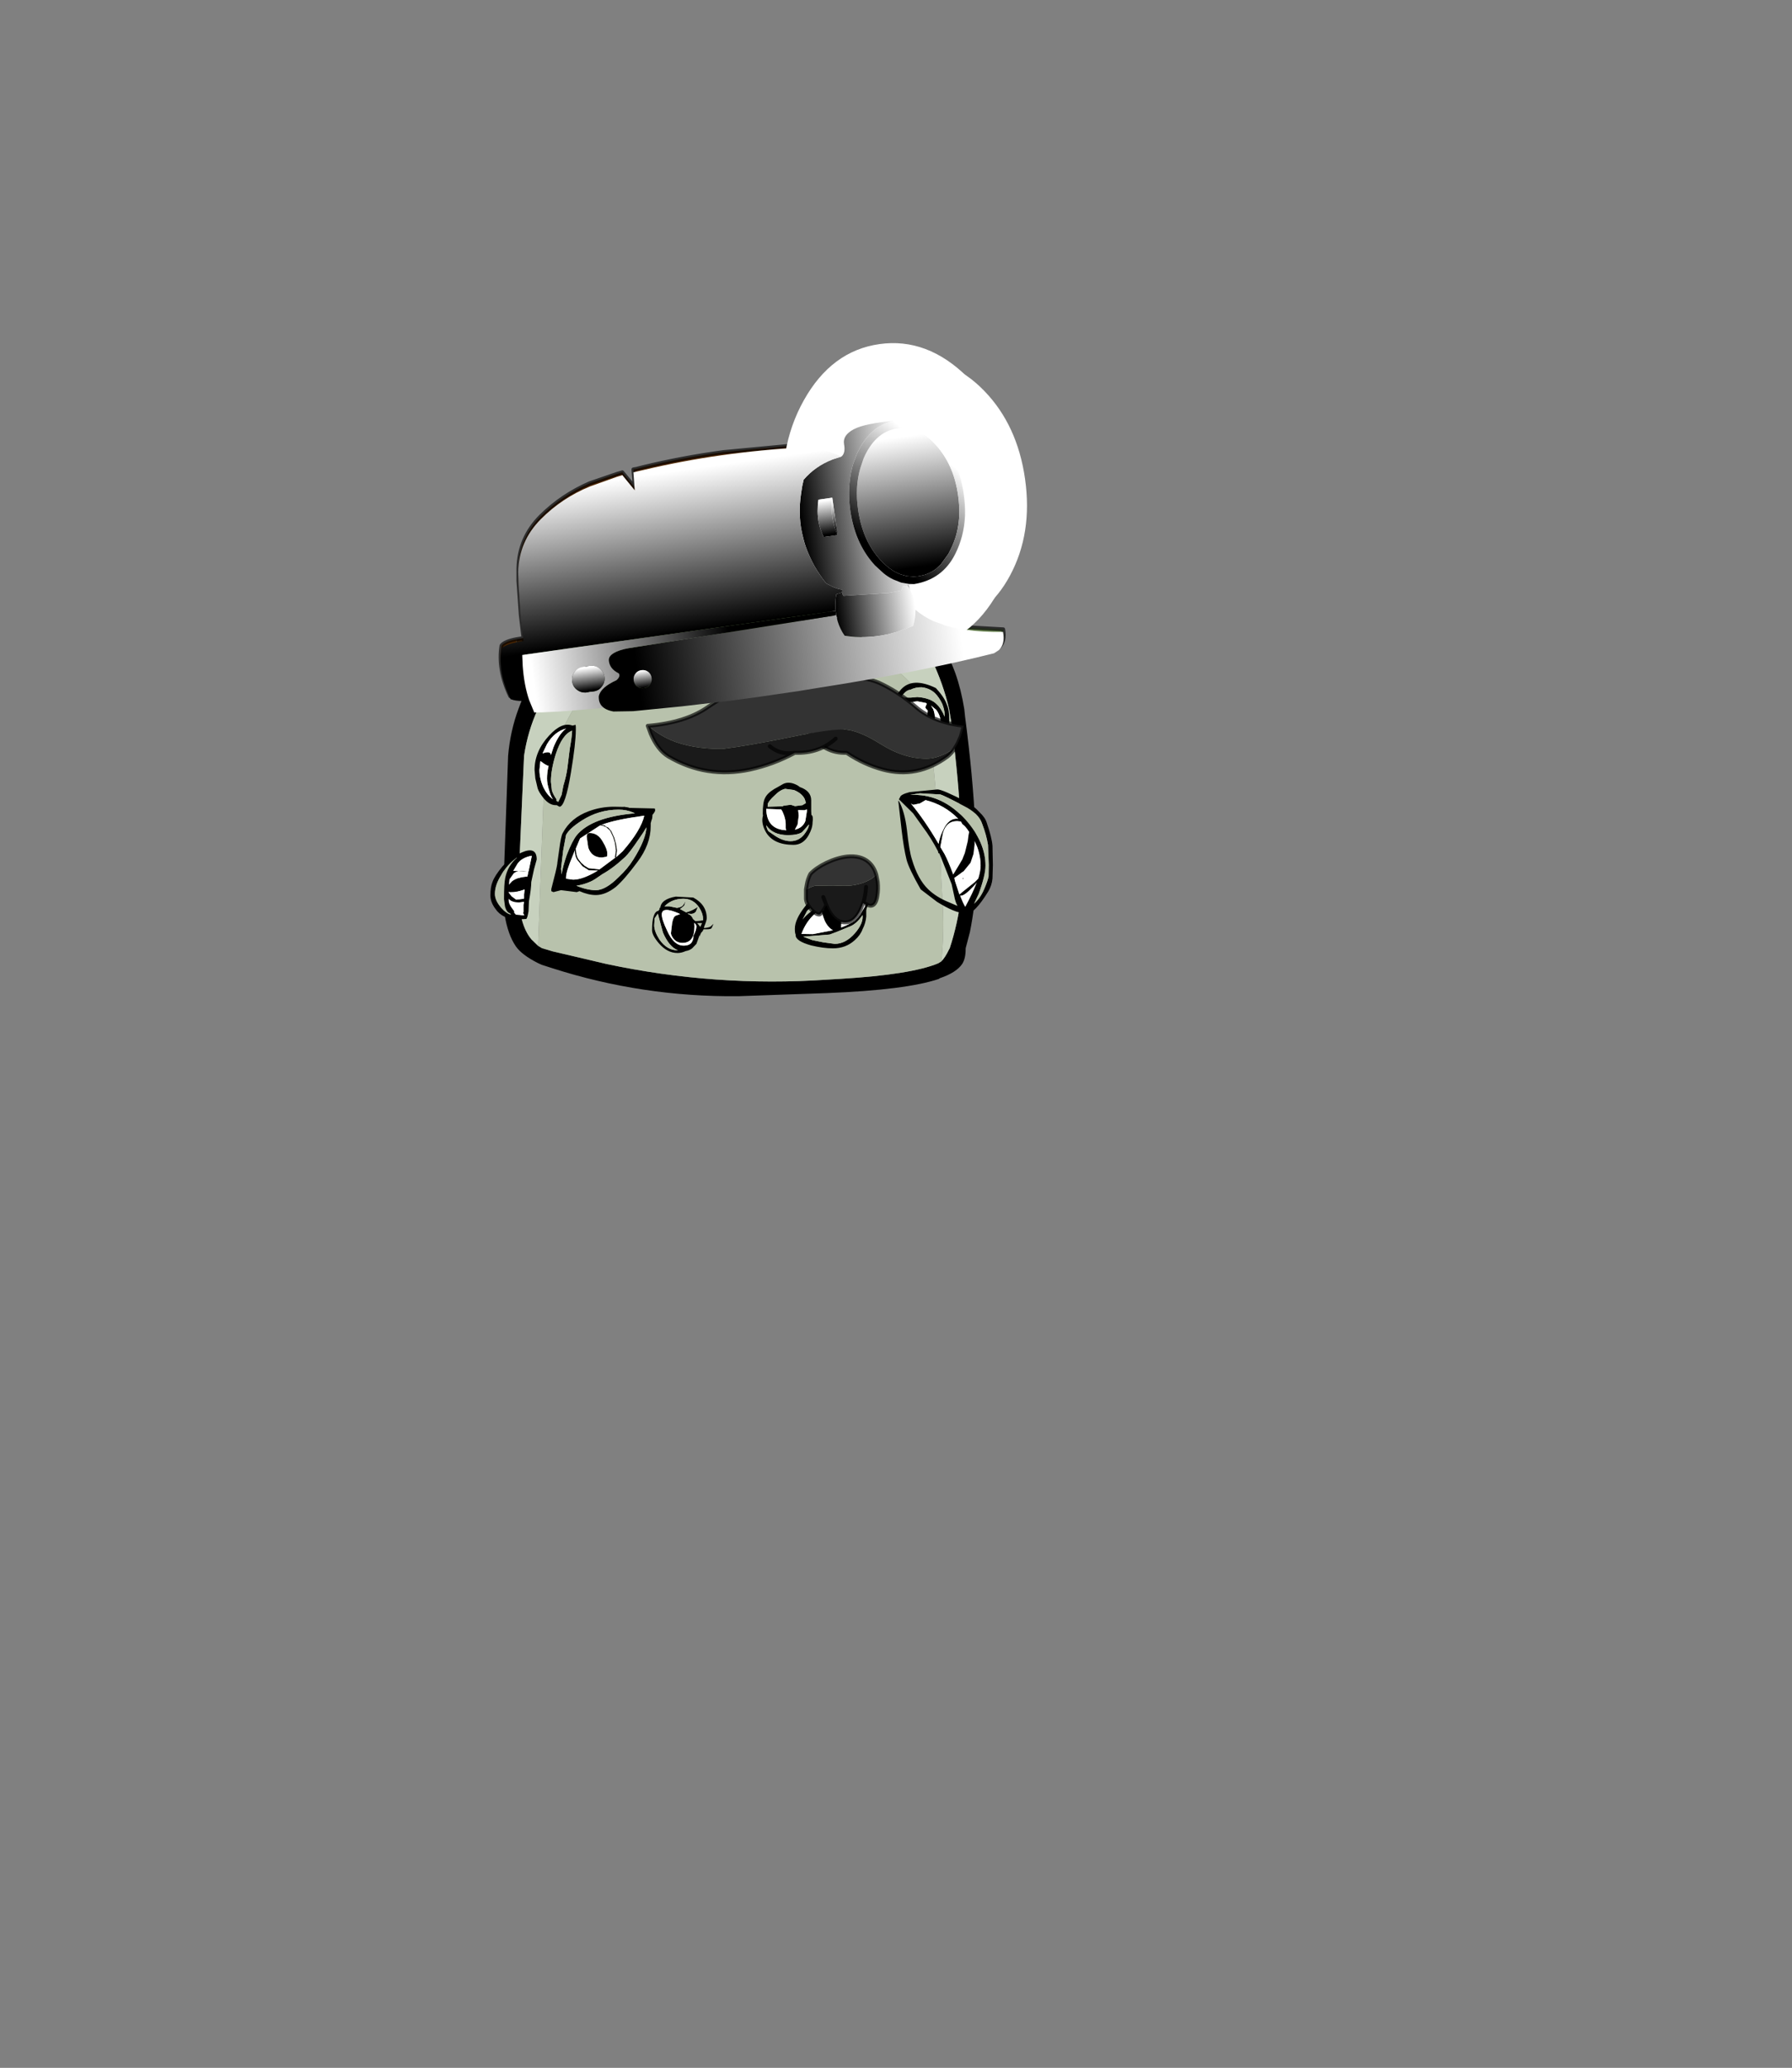 <?xml version="1.0" encoding="UTF-8" standalone="no"?>
<svg xmlns:xlink="http://www.w3.org/1999/xlink" height="531.5px" width="460.6px" xmlns="http://www.w3.org/2000/svg">
  <rect width="100%" height="100%" fill="#808080" stroke="none"/>
  <g transform="matrix(1.0, 0.0, 0.0, 1.0, 193.65, 334.05)">
    <use height="149.25" transform="matrix(1.0, 0.0, 0.0, 1.0, -67.6, -227.25)" width="132.45" xlink:href="#shape0"/>
    <use height="87.6" transform="matrix(0.56, -0.079, 0.108, 0.766, 16.018, -237.555)" width="87.6" xlink:href="#sprite0"/>
    <use height="87.6" transform="matrix(0.517, -0.073, 0.096, 0.679, 12.91, -233.059)" width="87.6" xlink:href="#sprite0"/>
    <use height="87.6" transform="matrix(0.679, -0.096, 0.126, 0.893, 2.626, -241.399)" width="87.6" xlink:href="#sprite0"/>
    <use height="73.0" transform="matrix(0.888, -0.126, 0.126, 0.888, -71.736, -210.69)" width="143.9" xlink:href="#sprite1"/>
    <use height="18.0" transform="matrix(1.0, 0.0, 0.0, 1.0, 12.95, -114.45)" width="19.6" xlink:href="#shape3"/>
  </g>
  <defs>
    <g id="shape0" transform="matrix(1.0, 0.0, 0.0, 1.0, 67.6, 227.25)">
      <path d="M48.3 -86.95 Q49.3 -87.95 50.3 -90.05 L50.45 -90.3 Q54.7 -103.25 53.55 -117.2 53.35 -119.6 53.3 -122.0 52.75 -133.55 50.95 -147.85 L50.3 -151.8 Q48.85 -158.15 45.75 -164.7 44.9 -166.4 41.3 -168.65 L39.7 -169.6 36.05 -170.95 Q31.45 -172.7 26.85 -173.95 L21.15 -175.25 Q-2.8 -180.9 -26.6 -177.65 -39.15 -173.95 -48.5 -162.8 L-51.7 -158.5 Q-53.9 -155.35 -55.4 -151.8 -58.0 -146.15 -58.95 -139.8 L-60.5 -104.65 Q-60.25 -100.45 -59.55 -97.8 -58.7 -94.55 -57.05 -92.6 L-55.35 -90.95 -54.35 -90.35 -51.7 -89.55 -37.85 -86.3 Q-9.75 -80.3 18.9 -82.25 L22.3 -82.45 Q40.55 -83.55 47.5 -86.45 L48.3 -86.95 M48.4 -168.1 Q52.55 -161.95 54.2 -151.8 L54.4 -149.9 Q56.45 -134.25 57.0 -122.0 58.35 -108.0 55.65 -94.5 L54.55 -90.3 54.55 -90.1 Q54.55 -87.7 53.7 -86.35 52.25 -84.1 47.85 -82.6 L47.7 -82.45 Q39.3 -79.6 18.9 -78.8 L-3.85 -78.0 Q-28.5 -77.75 -51.7 -85.2 L-54.35 -86.05 -55.25 -86.45 -55.55 -86.6 Q-59.55 -88.65 -61.05 -90.8 -63.1 -93.75 -63.95 -98.95 L-64.3 -104.65 -63.05 -139.8 Q-62.5 -146.15 -60.4 -151.8 -57.55 -159.8 -51.7 -166.5 L-47.75 -170.5 Q-38.15 -179.4 -26.6 -182.25 L-20.5 -182.8 Q3.45 -184.35 26.85 -178.65 33.4 -177.0 39.7 -174.65 41.6 -173.8 43.35 -172.6 46.8 -170.5 48.4 -168.1" fill="#000000" fill-rule="evenodd" stroke="none"/>
      <path d="M-55.35 -90.95 L-57.05 -92.6 Q-58.7 -94.55 -59.55 -97.8 -60.25 -100.45 -60.5 -104.65 L-58.95 -139.8 Q-58.0 -146.15 -55.4 -151.8 -53.9 -155.35 -51.7 -158.5 L-48.5 -162.8 Q-39.15 -173.95 -26.6 -177.65 -2.8 -180.9 21.15 -175.25 L26.85 -173.95 Q31.45 -172.7 36.05 -170.95 L39.7 -169.6 41.3 -168.65 Q44.9 -166.4 45.75 -164.7 48.85 -158.15 50.3 -151.8 L50.95 -147.85 Q52.75 -133.55 53.3 -122.0 53.35 -119.6 53.55 -117.2 54.7 -103.25 50.45 -90.3 L50.3 -90.05 Q49.3 -87.95 48.3 -86.95 49.15 -94.95 48.55 -103.2 L48.25 -108.6 Q47.85 -121.55 46.2 -137.85 45.45 -144.65 43.2 -151.8 L41.45 -156.75 Q40.65 -158.65 37.35 -161.3 L35.95 -162.25 32.55 -163.9 Q28.4 -165.75 24.2 -167.25 L19.0 -168.75 Q-2.8 -175.1 -24.5 -171.45 -35.95 -167.25 -44.5 -154.65 L-46.25 -151.8 Q-49.7 -146.05 -51.7 -139.5 -53.25 -134.4 -53.95 -128.8 L-55.35 -90.95" fill="#c7d1be" fill-rule="evenodd" stroke="none"/>
      <path d="M-55.35 -90.95 L-53.95 -128.8 Q-53.25 -134.4 -51.7 -139.5 -49.7 -146.05 -46.25 -151.8 L-44.5 -154.65 Q-35.95 -167.25 -24.5 -171.45 -2.8 -175.1 19.0 -168.75 L24.2 -167.25 Q28.4 -165.75 32.55 -163.9 L35.95 -162.25 37.35 -161.3 Q40.65 -158.65 41.45 -156.75 L43.2 -151.8 Q45.45 -144.65 46.2 -137.85 47.85 -121.55 48.25 -108.6 L48.55 -103.2 Q49.15 -94.95 48.3 -86.95 L47.5 -86.45 Q40.55 -83.55 22.3 -82.45 L18.9 -82.25 Q-9.75 -80.3 -37.85 -86.3 L-51.7 -89.55 -54.35 -90.35 -55.35 -90.95" fill="#b8c2ac" fill-rule="evenodd" stroke="none"/>
      <path d="M49.7 -153.0 Q50.35 -151.6 50.35 -149.05 50.35 -146.65 49.55 -144.7 48.25 -141.35 45.25 -141.35 43.65 -141.35 43.0 -142.5 L42.45 -144.0 40.2 -147.05 Q37.65 -148.95 36.95 -149.85 35.7 -151.25 35.7 -152.7 35.7 -154.25 37.95 -156.85 40.9 -160.1 46.9 -157.2 49.1 -154.8 49.7 -153.0 M43.25 -157.4 Q41.7 -157.45 40.3 -156.75 39.45 -156.7 38.55 -155.65 L37.55 -154.4 38.55 -154.75 40.5 -154.75 42.15 -154.9 Q45.6 -154.65 47.15 -153.0 48.3 -151.95 49.15 -149.85 L49.15 -150.3 Q49.15 -151.55 48.55 -153.1 47.75 -154.8 46.65 -155.9 45.2 -157.2 43.25 -157.4 M44.4 -153.35 L42.15 -153.8 38.55 -153.35 37.35 -152.65 Q39.8 -151.3 42.4 -148.05 44.55 -145.4 45.95 -145.4 48.15 -145.4 48.15 -148.1 48.15 -150.05 47.0 -151.6 L45.65 -152.7 46.2 -151.8 Q46.65 -150.7 46.65 -149.45 L46.5 -147.75 Q46.2 -146.8 45.1 -146.8 L44.35 -146.95 Q44.2 -146.95 44.2 -147.55 44.8 -150.3 44.8 -151.45 44.2 -151.95 44.2 -152.3 L44.4 -152.8 44.55 -153.1 44.5 -153.2 44.4 -153.35 M48.55 -145.4 L47.85 -144.75 Q47.55 -144.45 46.3 -144.45 44.7 -144.45 43.0 -146.15 L41.7 -147.95 40.0 -150.05 Q38.75 -151.4 37.15 -151.95 37.0 -151.0 39.05 -149.35 L41.6 -147.25 43.15 -144.75 Q44.55 -142.6 44.95 -142.6 47.3 -142.6 48.55 -145.15 L48.55 -145.4 M11.95 -131.75 Q14.85 -130.75 14.85 -128.35 L14.85 -127.9 14.85 -127.7 14.85 -125.6 14.9 -124.6 Q15.45 -124.3 15.2 -122.65 15.2 -121.2 14.2 -119.4 12.8 -116.9 10.3 -116.9 5.2 -116.9 3.25 -120.1 1.9 -122.45 2.45 -124.4 L2.45 -124.45 2.4 -124.85 Q2.4 -127.9 3.0 -128.95 3.55 -130.15 5.35 -131.25 L6.25 -131.75 7.65 -132.55 Q9.25 -133.35 11.4 -132.15 L11.95 -131.75 M40.15 -130.45 L47.3 -131.15 Q48.55 -131.15 54.85 -127.9 56.7 -126.85 58.1 -125.3 59.6 -123.9 60.0 -122.5 61.3 -118.7 61.45 -116.65 L61.55 -111.7 61.45 -108.25 Q61.3 -106.5 60.35 -104.9 56.8 -99.15 54.75 -99.15 L54.45 -99.3 54.3 -99.3 54.3 -99.4 54.0 -99.4 Q51.8 -99.4 47.2 -102.25 L43.0 -105.45 Q39.9 -110.9 39.35 -113.15 38.65 -115.95 38.1 -120.65 L37.25 -128.1 37.35 -128.25 Q38.9 -125.45 39.45 -120.8 40.05 -115.25 40.75 -113.15 42.25 -108.05 44.95 -105.45 47.0 -103.5 50.0 -102.25 L52.45 -101.2 Q52.05 -101.95 51.8 -102.9 L50.95 -106.8 48.05 -114.1 47.75 -114.75 47.55 -114.75 47.45 -115.25 Q45.65 -118.7 43.65 -121.35 L41.05 -125.0 37.4 -128.6 37.7 -129.15 Q37.85 -129.85 40.15 -130.45 M40.3 -129.75 L41.3 -129.75 Q48.7 -129.75 54.45 -123.45 59.65 -117.6 59.65 -111.55 59.65 -109.1 57.9 -104.3 L56.7 -101.75 Q58.35 -103.2 59.35 -105.6 60.2 -107.55 60.45 -108.8 L60.5 -111.75 60.3 -116.9 Q59.9 -119.45 58.8 -122.3 57.95 -125.0 54.0 -126.95 48.95 -129.6 48.05 -129.85 L42.8 -130.15 40.3 -129.75 M40.5 -127.5 Q44.1 -123.15 47.6 -117.15 47.85 -118.85 48.7 -120.55 50.15 -123.9 52.65 -123.6 49.1 -127.2 44.25 -128.4 L42.8 -127.55 41.15 -127.2 Q40.9 -127.2 40.7 -127.4 L40.5 -127.5 M11.65 -124.4 L11.35 -122.1 10.65 -120.8 Q12.65 -121.25 13.35 -123.0 L13.75 -125.55 13.75 -126.0 13.1 -125.8 11.5 -125.85 11.65 -124.4 M13.2 -128.65 Q12.5 -130.15 10.4 -131.0 L10.0 -131.05 8.15 -131.3 Q6.8 -131.0 5.35 -129.5 4.1 -128.35 3.7 -127.5 L3.65 -126.7 7.6 -126.8 7.65 -126.95 9.6 -127.2 10.7 -126.85 12.6 -127.1 13.5 -127.65 13.2 -128.65 M14.3 -122.1 L14.2 -122.05 12.5 -120.15 Q11.35 -119.4 8.9 -119.4 4.95 -119.4 3.3 -121.95 3.4 -121.05 3.85 -120.4 L5.75 -119.1 Q7.75 -117.85 9.55 -117.85 11.9 -117.85 13.35 -120.0 14.2 -121.2 14.3 -122.1 M22.25 -104.05 L20.05 -104.05 Q19.35 -103.65 18.5 -103.45 L17.25 -103.05 21.15 -104.0 22.25 -104.05 M23.3 -103.35 Q20.6 -103.35 17.35 -101.95 14.5 -100.8 13.75 -99.85 L12.65 -97.7 Q13.35 -98.7 14.7 -99.7 18.8 -103.2 23.95 -103.35 L23.3 -103.35 M20.45 -101.95 Q22.0 -101.05 22.6 -96.9 L22.55 -95.65 Q23.8 -96.1 25.1 -96.8 26.35 -97.35 27.45 -99.0 L28.55 -100.85 28.85 -101.55 28.75 -101.65 28.7 -101.65 Q28.45 -101.65 28.15 -101.95 L27.7 -102.05 22.3 -102.45 20.45 -101.95 M17.8 -100.7 L18.05 -99.85 18.1 -100.85 17.8 -100.7 M15.3 -93.95 L20.45 -94.95 Q19.2 -95.6 18.35 -97.35 17.55 -99.3 17.5 -100.5 L15.75 -99.15 Q13.45 -97.05 12.35 -94.0 L15.3 -93.95 M15.2 -92.4 L17.95 -91.85 20.9 -91.45 Q23.7 -91.45 26.1 -94.2 28.3 -96.75 28.05 -98.85 26.45 -96.45 24.5 -95.8 L21.35 -94.5 19.6 -93.85 12.8 -93.3 15.2 -92.4 M19.9 -105.0 Q24.5 -105.7 27.3 -104.2 L29.1 -102.75 29.45 -102.2 29.55 -102.2 29.55 -102.05 29.55 -101.65 29.3 -101.1 29.25 -100.95 29.1 -100.55 29.0 -100.1 29.0 -98.45 Q28.85 -96.75 28.05 -95.2 27.5 -93.7 26.1 -92.45 23.8 -90.3 20.45 -90.3 17.95 -90.3 14.85 -91.05 10.85 -92.15 10.85 -93.7 L10.85 -93.85 Q10.65 -94.25 10.65 -95.35 10.65 -97.75 13.3 -101.1 16.3 -104.9 19.9 -105.0 M55.45 -120.15 L55.45 -120.25 Q54.45 -121.8 53.75 -122.2 L53.35 -122.9 52.35 -123.0 Q49.55 -123.0 48.7 -119.85 L48.05 -116.35 49.15 -114.5 Q50.15 -112.6 51.35 -109.3 L52.9 -111.85 53.75 -113.3 54.35 -114.8 55.1 -117.85 55.3 -119.4 55.45 -120.15 M56.55 -114.55 L55.8 -112.3 54.05 -110.15 52.65 -109.1 51.65 -108.4 51.8 -107.65 52.95 -104.15 56.95 -107.35 57.8 -108.25 Q58.4 -110.2 58.4 -111.6 58.4 -114.8 56.85 -117.9 L56.85 -117.0 56.55 -114.55 M56.55 -106.25 Q54.3 -103.85 53.35 -103.85 L53.15 -103.85 Q53.75 -102.1 54.45 -100.95 56.4 -104.55 57.4 -107.2 L56.55 -106.25 M53.9 -108.4 L54.0 -108.2 53.75 -108.1 53.9 -108.4 M-48.15 -146.8 Q-51.15 -146.0 -53.05 -142.8 L-54.2 -140.4 -53.75 -140.55 Q-52.1 -141.05 -52.05 -139.95 L-51.4 -141.95 Q-50.0 -145.4 -48.15 -146.8 M-46.6 -146.25 Q-49.15 -145.3 -50.8 -140.2 -52.05 -136.2 -52.05 -133.15 L-51.8 -130.9 Q-51.5 -129.85 -50.6 -128.6 L-50.6 -128.2 -50.15 -127.95 -49.3 -129.75 -48.85 -132.1 Q-48.05 -134.75 -47.8 -136.75 L-47.2 -141.6 Q-46.65 -144.7 -46.6 -146.1 L-46.6 -146.25 M-45.65 -146.4 Q-45.65 -143.05 -46.9 -135.5 -48.35 -126.7 -49.85 -126.7 L-50.55 -127.1 -50.85 -127.1 Q-52.5 -127.1 -54.05 -129.05 -55.15 -130.45 -55.45 -131.4 L-56.05 -133.95 -56.25 -136.15 Q-56.25 -140.95 -52.5 -145.0 -49.2 -148.6 -46.5 -147.55 L-45.7 -147.75 -45.65 -147.2 -45.65 -146.4 M-25.4 -126.25 L-25.35 -126.25 -25.25 -125.8 Q-25.25 -125.45 -25.95 -124.6 -25.95 -123.7 -26.2 -123.2 L-26.4 -122.45 -26.4 -121.75 Q-26.4 -117.0 -29.85 -112.45 -33.1 -108.05 -35.35 -106.1 -38.0 -104.0 -40.5 -104.0 -42.45 -104.0 -44.7 -105.0 L-45.4 -104.75 -49.45 -105.25 -51.4 -104.75 -51.95 -105.0 -51.95 -105.55 Q-50.55 -110.85 -50.4 -112.1 L-50.4 -112.25 -49.9 -115.75 Q-49.45 -119.25 -49.0 -119.95 -46.95 -123.85 -42.3 -125.55 -39.2 -126.7 -35.85 -126.7 L-33.35 -126.65 -33.35 -126.7 -32.1 -126.5 -31.95 -126.4 -25.4 -126.25 M-34.65 -125.95 Q-39.75 -125.95 -44.1 -123.15 -47.3 -121.1 -48.15 -119.45 L-48.9 -115.45 -49.45 -110.75 -49.3 -109.3 Q-49.05 -111.15 -48.0 -114.25 -46.6 -117.9 -45.4 -119.4 -41.5 -124.05 -30.45 -125.0 L-31.0 -125.25 Q-32.65 -125.95 -34.65 -125.95 M-32.95 -113.8 Q-36.05 -110.9 -38.85 -109.35 -40.8 -107.95 -41.65 -107.55 -43.6 -106.65 -45.5 -106.4 -42.75 -105.25 -40.5 -105.25 -38.0 -105.25 -34.65 -108.6 -32.25 -110.85 -30.85 -113.15 -27.65 -118.25 -27.5 -121.4 -28.2 -120.15 -29.45 -118.4 -31.8 -114.9 -32.95 -113.8 M-35.6 -117.35 L-36.05 -118.85 -36.85 -120.55 -37.8 -121.4 -38.7 -121.8 -39.4 -121.9 -44.55 -118.55 -45.65 -115.95 Q-45.55 -113.8 -44.8 -113.0 L-44.25 -112.3 -43.4 -111.55 -42.35 -110.9 -39.55 -110.6 -35.45 -113.65 -35.6 -113.7 -35.35 -115.45 -35.6 -117.35 M-35.3 -117.15 L-35.05 -115.45 -35.3 -113.7 -33.6 -115.25 Q-28.9 -120.65 -28.05 -124.4 -35.7 -123.35 -38.85 -122.1 L-39.1 -122.05 -38.15 -121.9 -38.0 -121.65 -37.3 -121.35 -36.55 -120.5 -35.75 -118.75 -35.3 -117.15 M-45.9 -115.5 L-46.4 -114.2 Q-48.15 -110.05 -48.15 -108.6 L-48.15 -108.2 -46.35 -107.95 Q-43.85 -107.95 -39.95 -110.3 L-40.6 -110.3 -42.3 -110.35 -43.95 -111.4 -45.0 -112.7 Q-45.9 -113.65 -45.9 -115.45 L-45.9 -115.5 M-37.55 -114.55 Q-37.55 -114.05 -37.7 -113.85 L-38.95 -113.65 Q-41.6 -113.65 -42.45 -116.2 L-42.85 -119.0 Q-42.85 -119.95 -42.05 -119.95 -39.9 -119.95 -38.65 -117.6 -37.55 -115.8 -37.55 -114.55 M-24.15 -100.8 L-23.95 -100.55 -23.95 -100.65 Q-23.75 -102.95 -19.95 -103.6 L-15.45 -103.35 Q-12.0 -101.5 -12.0 -98.05 -12.0 -97.45 -12.65 -95.9 L-12.7 -95.5 Q-11.3 -95.65 -10.95 -95.95 L-10.25 -96.6 -10.75 -95.5 Q-10.95 -95.2 -11.95 -95.2 L-12.8 -95.2 -13.1 -94.65 Q-13.65 -94.25 -13.75 -93.3 L-13.8 -93.8 -14.65 -91.45 -15.75 -90.3 Q-16.45 -89.75 -17.4 -89.6 -18.5 -89.1 -19.5 -89.1 -22.15 -89.1 -24.3 -91.6 -26.05 -93.65 -26.05 -94.95 -26.05 -99.7 -24.4 -99.95 L-24.1 -100.4 -24.15 -100.5 -24.15 -100.8 M-21.6 -101.1 L-19.65 -100.7 Q-18.55 -100.85 -18.1 -101.35 L-17.4 -102.45 -17.8 -101.25 -18.85 -100.4 -17.3 -99.55 Q-15.75 -99.95 -14.3 -100.95 L-14.75 -99.8 Q-15.2 -99.15 -16.05 -99.15 L-16.85 -99.25 -16.85 -99.15 Q-16.15 -98.95 -15.75 -98.3 L-15.5 -97.85 -14.9 -97.3 -12.95 -97.5 -12.95 -97.9 Q-12.95 -99.25 -13.95 -100.8 -15.45 -103.05 -18.0 -103.05 -20.95 -103.05 -22.85 -101.1 L-21.6 -101.1 M-24.55 -99.25 L-25.4 -98.0 -25.5 -96.2 Q-25.5 -94.7 -24.15 -92.55 -22.2 -89.8 -19.55 -89.8 L-19.4 -89.8 Q-21.65 -90.65 -23.25 -94.35 L-24.55 -99.15 -24.55 -99.25 M-21.2 -94.2 L-20.9 -96.75 Q-20.6 -98.45 -19.95 -98.7 L-18.85 -99.1 -19.1 -99.25 Q-23.55 -101.2 -23.55 -99.0 -23.55 -97.7 -22.2 -94.9 -20.5 -91.0 -17.95 -91.0 -16.15 -91.0 -15.7 -92.15 -15.35 -92.8 -15.45 -93.5 -14.65 -94.95 -14.65 -95.95 -14.65 -96.35 -15.15 -96.8 L-15.2 -96.9 -15.15 -95.9 Q-15.15 -91.7 -18.25 -91.7 -19.7 -91.7 -20.6 -92.85 -21.2 -93.7 -21.2 -94.2 M7.5 -125.4 L7.15 -126.0 3.3 -126.15 Q3.4 -120.85 8.45 -120.65 8.3 -120.85 8.3 -121.25 L8.3 -122.3 Q8.3 -123.15 7.9 -124.4 L7.5 -125.4 M-13.2 -96.8 L-14.45 -96.8 -13.65 -95.8 -13.2 -96.8 M-52.65 -137.2 Q-53.2 -137.3 -54.15 -138.0 L-54.75 -138.45 -55.0 -136.15 Q-55.0 -133.95 -53.95 -131.6 -52.95 -129.6 -51.5 -128.6 -52.1 -129.35 -52.5 -130.9 -53.05 -132.65 -53.05 -133.95 -53.05 -135.5 -52.65 -137.2 M-59.65 -114.9 Q-55.7 -116.65 -55.7 -113.15 L-56.4 -110.6 -57.1 -107.35 Q-57.1 -105.75 -57.7 -102.35 L-57.8 -99.85 Q-58.1 -98.0 -58.4 -97.85 L-60.5 -97.75 Q-64.5 -97.75 -66.35 -100.5 -67.6 -102.2 -67.6 -103.9 -67.6 -106.1 -67.05 -107.4 -66.5 -108.95 -64.55 -111.3 -62.75 -113.4 -59.65 -114.9 M-60.8 -113.65 Q-63.4 -111.75 -64.85 -109.1 -66.45 -106.55 -66.45 -104.3 -66.45 -102.6 -64.8 -100.7 -63.45 -99.15 -62.3 -98.95 L-62.55 -99.3 Q-63.45 -99.55 -63.85 -101.1 L-64.1 -102.95 Q-64.1 -106.85 -63.8 -108.35 -63.15 -111.55 -60.8 -113.55 L-60.8 -113.65 M-61.75 -110.2 L-57.8 -110.05 -57.0 -113.85 -57.0 -114.1 Q-59.4 -113.65 -60.6 -112.15 L-61.75 -110.2 M-61.6 -109.6 L-62.7 -108.05 -62.85 -106.65 -62.0 -107.55 Q-60.6 -108.6 -58.1 -108.75 L-58.0 -109.2 -57.85 -110.0 Q-60.35 -110.6 -61.6 -109.6 M-58.95 -102.25 L-60.1 -102.1 Q-62.15 -102.1 -62.9 -103.05 L-62.9 -102.45 Q-62.85 -101.75 -62.2 -100.8 L-61.5 -99.85 -61.5 -99.45 -61.05 -98.95 -58.9 -98.75 -59.2 -99.4 -59.1 -99.65 -59.1 -101.5 -58.95 -102.25 M-59.2 -105.3 Q-60.65 -104.75 -62.6 -104.75 L-62.9 -104.85 -62.9 -104.6 -62.15 -103.65 -61.0 -102.8 -59.05 -103.05 -58.95 -103.15 -58.95 -104.15 -58.8 -105.45 -59.2 -105.3" fill="#000000" fill-rule="evenodd" stroke="none"/>
      <path d="M44.4 -153.35 L44.5 -153.2 44.55 -153.1 44.4 -152.8 44.2 -152.3 Q44.2 -151.95 44.8 -151.45 44.8 -150.3 44.2 -147.55 44.2 -146.95 44.35 -146.95 L45.1 -146.8 Q46.2 -146.8 46.5 -147.75 L46.65 -149.45 Q46.65 -150.7 46.2 -151.8 L45.65 -152.7 47.0 -151.6 Q48.15 -150.05 48.15 -148.1 48.15 -145.4 45.95 -145.4 44.55 -145.4 42.4 -148.05 39.8 -151.3 37.35 -152.65 L38.55 -153.35 42.15 -153.8 44.4 -153.35 M11.65 -124.4 L11.5 -125.85 13.1 -125.8 13.75 -126.0 13.75 -125.55 13.35 -123.0 Q12.65 -121.25 10.65 -120.8 L11.35 -122.1 11.65 -124.4 M40.5 -127.5 L40.7 -127.4 Q40.9 -127.2 41.15 -127.2 L42.8 -127.55 44.25 -128.4 Q49.1 -127.2 52.65 -123.6 50.15 -123.9 48.7 -120.55 47.85 -118.85 47.6 -117.15 44.1 -123.15 40.5 -127.5 M20.45 -101.95 L22.3 -102.45 27.7 -102.05 28.15 -101.95 Q28.45 -101.65 28.7 -101.65 L28.75 -101.65 28.85 -101.55 28.55 -100.85 27.45 -99.0 Q26.35 -97.35 25.1 -96.8 23.8 -96.1 22.55 -95.65 L22.6 -96.9 Q22.0 -101.05 20.45 -101.95 M15.3 -93.95 L12.35 -94.0 Q13.45 -97.05 15.75 -99.15 L17.5 -100.5 Q17.55 -99.3 18.35 -97.35 19.2 -95.6 20.45 -94.95 L15.3 -93.95 M56.55 -106.25 L57.4 -107.2 Q56.4 -104.55 54.45 -100.95 53.75 -102.1 53.15 -103.85 L53.35 -103.85 Q54.3 -103.85 56.55 -106.25 M56.55 -114.55 L56.85 -117.0 56.85 -117.9 Q58.4 -114.8 58.4 -111.6 58.4 -110.2 57.8 -108.25 L56.95 -107.35 52.95 -104.15 51.8 -107.65 51.65 -108.4 52.65 -109.1 54.05 -110.15 55.8 -112.3 56.55 -114.55 M55.45 -120.15 L55.3 -119.4 55.1 -117.85 54.35 -114.8 53.75 -113.3 52.9 -111.85 51.35 -109.3 Q50.15 -112.6 49.15 -114.5 L48.05 -116.35 48.7 -119.85 Q49.55 -123.0 52.35 -123.0 L53.35 -122.9 53.75 -122.2 Q54.45 -121.8 55.45 -120.25 L55.45 -120.15 M53.9 -108.4 L53.75 -108.1 54.0 -108.2 53.9 -108.4 M-48.15 -146.8 Q-50.0 -145.4 -51.4 -141.95 L-52.05 -139.95 Q-52.1 -141.05 -53.75 -140.55 L-54.2 -140.4 -53.05 -142.8 Q-51.15 -146.0 -48.15 -146.8 M-37.55 -114.55 Q-37.55 -115.8 -38.65 -117.6 -39.9 -119.95 -42.05 -119.95 -42.85 -119.95 -42.85 -119.0 L-42.45 -116.2 Q-41.6 -113.65 -38.95 -113.65 L-37.7 -113.85 Q-37.55 -114.05 -37.55 -114.55 M-45.9 -115.5 L-45.9 -115.45 Q-45.9 -113.65 -45.0 -112.7 L-43.95 -111.4 -42.3 -110.35 -40.6 -110.3 -39.95 -110.3 Q-43.85 -107.95 -46.35 -107.95 L-48.15 -108.2 -48.15 -108.6 Q-48.15 -110.05 -46.4 -114.2 L-45.9 -115.5 M-35.3 -117.15 L-35.75 -118.75 -36.55 -120.5 -37.3 -121.35 -38.0 -121.65 -38.15 -121.9 -39.1 -122.05 -38.85 -122.1 Q-35.7 -123.35 -28.05 -124.4 -28.9 -120.65 -33.6 -115.25 L-35.3 -113.7 -35.05 -115.45 -35.3 -117.15 M-35.6 -117.35 L-35.35 -115.45 -35.6 -113.7 -35.45 -113.65 -39.55 -110.6 -42.35 -110.9 -43.4 -111.55 -44.25 -112.3 -44.8 -113.0 Q-45.55 -113.8 -45.65 -115.95 L-44.55 -118.55 -39.4 -121.9 -38.7 -121.8 -37.8 -121.4 -36.85 -120.55 -36.05 -118.85 -35.6 -117.35 M7.5 -125.4 L7.9 -124.4 Q8.3 -123.15 8.3 -122.3 L8.3 -121.25 Q8.3 -120.85 8.45 -120.65 3.4 -120.85 3.3 -126.15 L7.15 -126.0 7.5 -125.4 M-21.2 -94.2 Q-21.2 -93.7 -20.6 -92.85 -19.7 -91.7 -18.25 -91.7 -15.15 -91.7 -15.15 -95.9 L-15.2 -96.9 -15.15 -96.8 Q-14.65 -96.35 -14.65 -95.95 -14.65 -94.95 -15.45 -93.5 -15.35 -92.8 -15.7 -92.15 -16.15 -91.0 -17.95 -91.0 -20.5 -91.0 -22.2 -94.9 -23.55 -97.7 -23.55 -99.0 -23.55 -101.2 -19.1 -99.25 L-18.85 -99.1 -19.95 -98.7 Q-20.6 -98.45 -20.9 -96.75 L-21.2 -94.2 M-52.65 -137.2 Q-53.05 -135.5 -53.05 -133.95 -53.05 -132.65 -52.5 -130.9 -52.1 -129.35 -51.5 -128.6 -52.95 -129.6 -53.95 -131.6 -55.0 -133.95 -55.0 -136.15 L-54.75 -138.45 -54.15 -138.0 Q-53.2 -137.3 -52.65 -137.2 M-59.2 -105.3 L-58.8 -105.45 -58.95 -104.15 -58.95 -103.15 -59.05 -103.05 -61.0 -102.8 -62.15 -103.65 -62.9 -104.6 -62.9 -104.85 -62.6 -104.75 Q-60.65 -104.75 -59.2 -105.3 M-58.95 -102.25 L-59.1 -101.5 -59.1 -99.65 -59.2 -99.4 -58.9 -98.75 -61.05 -98.95 -61.5 -99.45 -61.5 -99.85 -62.2 -100.8 Q-62.85 -101.75 -62.9 -102.45 L-62.9 -103.05 Q-62.15 -102.1 -60.1 -102.1 L-58.95 -102.25 M-61.6 -109.6 Q-60.35 -110.6 -57.85 -110.0 L-58.0 -109.2 -58.1 -108.75 Q-60.6 -108.6 -62.0 -107.55 L-62.85 -106.65 -62.7 -108.05 -61.6 -109.6 M-61.75 -110.2 L-60.6 -112.15 Q-59.4 -113.65 -57.0 -114.1 L-57.0 -113.85 -57.8 -110.05 -61.75 -110.2" fill="#ffffff" fill-rule="evenodd" stroke="none"/>
      <path d="M43.25 -157.4 Q45.2 -157.2 46.65 -155.9 47.75 -154.8 48.55 -153.1 49.15 -151.55 49.15 -150.3 L49.15 -149.85 Q48.3 -151.95 47.15 -153.0 45.6 -154.65 42.15 -154.9 L40.5 -154.75 38.55 -154.75 37.55 -154.4 38.55 -155.65 Q39.45 -156.7 40.3 -156.75 41.7 -157.45 43.25 -157.4 M48.55 -145.4 L48.55 -145.15 Q47.3 -142.6 44.95 -142.6 44.55 -142.6 43.15 -144.75 L41.6 -147.25 39.05 -149.35 Q37.0 -151.0 37.15 -151.95 38.75 -151.4 40.0 -150.05 L41.7 -147.95 43.0 -146.15 Q44.7 -144.45 46.3 -144.45 47.55 -144.45 47.85 -144.75 L48.55 -145.4 M40.3 -129.75 L42.8 -130.15 48.05 -129.85 Q48.95 -129.6 54.0 -126.95 57.95 -125.0 58.8 -122.3 59.9 -119.45 60.3 -116.9 L60.5 -111.75 60.45 -108.8 Q60.2 -107.55 59.35 -105.6 58.35 -103.2 56.7 -101.75 L57.9 -104.3 Q59.65 -109.1 59.65 -111.55 59.65 -117.6 54.45 -123.45 48.7 -129.75 41.3 -129.75 L40.3 -129.75 M14.3 -122.1 Q14.2 -121.2 13.35 -120.0 11.9 -117.85 9.55 -117.85 7.75 -117.85 5.75 -119.1 L3.85 -120.4 Q3.4 -121.05 3.3 -121.95 4.95 -119.4 8.9 -119.4 11.35 -119.4 12.5 -120.15 L14.2 -122.05 14.3 -122.1 M13.2 -128.65 L13.5 -127.65 12.6 -127.1 10.7 -126.85 9.6 -127.2 7.65 -126.95 7.6 -126.8 3.65 -126.7 3.7 -127.5 Q4.1 -128.35 5.35 -129.5 6.8 -131.0 8.15 -131.3 L10.0 -131.05 10.4 -131.0 Q12.5 -130.15 13.2 -128.65 M23.3 -103.35 L23.95 -103.35 Q18.8 -103.2 14.7 -99.7 13.35 -98.7 12.65 -97.7 L13.75 -99.85 Q14.5 -100.8 17.35 -101.95 20.6 -103.35 23.3 -103.35 M15.2 -92.4 L12.8 -93.3 19.6 -93.85 21.35 -94.5 24.5 -95.8 Q26.45 -96.45 28.05 -98.85 28.3 -96.75 26.1 -94.2 23.7 -91.45 20.9 -91.45 L17.95 -91.85 15.2 -92.4 M-46.6 -146.25 L-46.6 -146.1 Q-46.65 -144.7 -47.2 -141.6 L-47.8 -136.75 Q-48.05 -134.75 -48.85 -132.1 L-49.3 -129.75 -50.15 -127.95 -50.6 -128.2 -50.6 -128.6 Q-51.5 -129.85 -51.8 -130.9 L-52.05 -133.15 Q-52.05 -136.2 -50.8 -140.2 -49.15 -145.3 -46.6 -146.25 M-32.95 -113.8 Q-31.8 -114.9 -29.45 -118.4 -28.2 -120.15 -27.5 -121.4 -27.65 -118.25 -30.85 -113.15 -32.25 -110.85 -34.65 -108.6 -38.0 -105.25 -40.5 -105.25 -42.75 -105.25 -45.5 -106.4 -43.6 -106.65 -41.65 -107.55 -40.8 -107.95 -38.85 -109.35 -36.05 -110.9 -32.95 -113.8 M-34.65 -125.95 Q-32.65 -125.95 -31.0 -125.25 L-30.45 -125.0 Q-41.5 -124.05 -45.4 -119.4 -46.6 -117.9 -48.0 -114.25 -49.05 -111.15 -49.3 -109.3 L-49.45 -110.75 -48.9 -115.45 -48.15 -119.45 Q-47.3 -121.1 -44.1 -123.15 -39.75 -125.95 -34.65 -125.95 M-24.55 -99.25 L-24.55 -99.15 -23.25 -94.35 Q-21.65 -90.65 -19.4 -89.8 L-19.55 -89.8 Q-22.2 -89.8 -24.15 -92.55 -25.5 -94.7 -25.5 -96.2 L-25.4 -98.0 -24.55 -99.25 M-21.6 -101.1 L-22.85 -101.1 Q-20.95 -103.05 -18.0 -103.05 -15.45 -103.05 -13.95 -100.8 -12.95 -99.25 -12.95 -97.9 L-12.95 -97.5 -14.9 -97.3 -15.5 -97.85 -15.75 -98.3 Q-16.15 -98.95 -16.85 -99.15 L-16.85 -99.25 -16.05 -99.15 Q-15.2 -99.15 -14.75 -99.8 L-14.3 -100.95 Q-15.75 -99.95 -17.3 -99.55 L-18.85 -100.4 -17.8 -101.25 -17.4 -102.45 -18.1 -101.35 Q-18.55 -100.85 -19.65 -100.7 L-21.6 -101.1 M-60.8 -113.65 L-60.8 -113.55 Q-63.15 -111.55 -63.8 -108.35 -64.1 -106.85 -64.1 -102.95 L-63.85 -101.1 Q-63.45 -99.55 -62.55 -99.3 L-62.3 -98.95 Q-63.45 -99.15 -64.8 -100.7 -66.45 -102.6 -66.45 -104.3 -66.45 -106.55 -64.85 -109.1 -63.4 -111.75 -60.8 -113.65" fill="#b8c2ac" fill-rule="evenodd" stroke="none"/>
      <path d="M14.6 -145.55 L13.7 -147.2 13.55 -147.5 13.25 -148.05 13.25 -148.35 Q13.25 -150.15 13.5 -151.75 14.1 -156.7 16.5 -160.1 27.2 -160.7 32.2 -158.6 37.15 -156.35 41.7 -152.4 46.3 -148.35 54.1 -147.5 L53.3 -144.75 52.55 -143.05 51.75 -141.7 49.75 -140.55 Q46.95 -139.05 44.45 -139.05 38.65 -139.05 32.7 -142.8 26.75 -146.55 23.05 -146.55 L14.6 -145.55" fill="#333333" fill-rule="evenodd" stroke="none"/>
      <path d="M14.6 -145.55 L23.05 -146.55 Q26.75 -146.55 32.7 -142.8 38.65 -139.05 44.45 -139.05 46.95 -139.05 49.75 -140.55 L51.75 -141.7 Q50.9 -140.4 49.9 -139.6 42.1 -133.85 33.25 -136.25 28.4 -137.55 23.95 -140.55 18.15 -140.35 14.6 -145.55" fill="#1a1a1a" fill-rule="evenodd" stroke="none"/>
      <path d="M51.75 -141.7 L52.55 -143.05 53.3 -144.75 54.1 -147.5 Q46.3 -148.35 41.7 -152.4 37.15 -156.35 32.2 -158.6 27.2 -160.7 16.5 -160.1 14.1 -156.7 13.5 -151.75 13.25 -150.15 13.25 -148.35 L13.25 -148.05 13.55 -147.5 13.7 -147.2 14.6 -145.55 Q18.15 -140.35 23.95 -140.55 28.4 -137.55 33.25 -136.25 42.1 -133.85 49.9 -139.6 50.9 -140.4 51.75 -141.7 Z" fill="none" stroke="#000000" stroke-linecap="round" stroke-linejoin="round" stroke-opacity="0.663" stroke-width="1.0"/>
      <path d="M20.05 -160.1 Q23.75 -155.8 24.1 -149.25 L24.1 -149.15 24.4 -149.25 24.1 -148.05 23.8 -147.5 23.2 -146.55 23.05 -146.55 Q19.0 -146.55 9.85 -144.65 -1.45 -142.35 -8.0 -141.55 -16.0 -141.55 -21.4 -143.9 -24.45 -145.25 -27.0 -147.5 -17.3 -148.35 -11.6 -152.4 -5.8 -156.35 0.3 -158.6 6.55 -160.7 20.05 -160.1" fill="#333333" fill-rule="evenodd" stroke="none"/>
      <path d="M-27.0 -147.5 Q-24.45 -145.25 -21.4 -143.9 -16.0 -141.55 -8.0 -141.55 -1.45 -142.35 9.85 -144.65 19.0 -146.55 23.05 -146.55 L23.2 -146.55 21.15 -144.2 Q16.95 -140.35 10.65 -140.55 5.1 -137.55 -0.9 -136.25 -12.05 -133.85 -21.85 -139.6 -24.6 -141.25 -26.4 -145.45 L-27.15 -147.5 -27.0 -147.5 M4.2 -142.25 Q6.75 -140.1 10.0 -140.5 L10.65 -140.55 10.0 -140.5 Q6.75 -140.1 4.2 -142.25" fill="#1a1a1a" fill-rule="evenodd" stroke="none"/>
      <path d="M20.05 -160.1 Q6.55 -160.7 0.3 -158.6 -5.8 -156.35 -11.6 -152.4 -17.3 -148.35 -27.0 -147.5 L-27.15 -147.5 -26.4 -145.45 Q-24.6 -141.25 -21.85 -139.6 -12.05 -133.85 -0.9 -136.25 5.1 -137.55 10.65 -140.55 L10.0 -140.5 Q6.75 -140.1 4.2 -142.25 M21.15 -144.2 Q16.95 -140.35 10.65 -140.55" fill="none" stroke="#000000" stroke-linecap="round" stroke-linejoin="round" stroke-opacity="0.663" stroke-width="1.0"/>
      <path d="M35.85 -226.45 L36.05 -226.5 35.85 -226.45 35.9 -226.5 36.05 -226.5 36.4 -226.55 36.55 -226.65 36.8 -226.65 37.55 -226.75 Q42.95 -227.05 47.7 -222.0 52.85 -216.4 54.1 -207.75 54.5 -204.85 54.4 -202.3 L53.7 -202.0 52.9 -201.85 Q53.0 -204.65 52.6 -207.5 51.55 -215.35 46.95 -220.4 42.5 -225.4 37.15 -224.6 31.75 -223.95 28.8 -217.85 L28.4 -217.1 28.35 -216.9 27.45 -214.35 Q26.15 -209.6 26.9 -203.8 27.65 -199.15 29.5 -195.35 L27.45 -195.05 Q25.6 -198.85 24.9 -203.6 24.25 -207.95 24.8 -211.85 L25.4 -214.45 25.45 -214.8 25.7 -215.65 26.45 -217.75 26.7 -218.15 27.05 -219.05 Q30.35 -225.35 35.85 -226.45 M36.4 -226.55 L36.8 -226.65 36.4 -226.55" fill="#616e55" fill-rule="evenodd" stroke="none"/>
      <path d="M35.85 -226.45 Q30.35 -225.35 27.05 -219.05 L26.7 -218.15 26.45 -217.75 23.65 -215.6 16.65 -210.85 12.3 -208.05 12.9 -211.45 Q15.95 -214.95 20.4 -216.75 L22.6 -217.45 Q23.8 -218.3 23.3 -220.55 22.9 -222.9 25.85 -224.4 28.45 -225.95 35.85 -226.45 M25.45 -214.8 L25.4 -214.45 24.8 -211.85 Q24.25 -207.95 24.9 -203.6 25.6 -198.85 27.45 -195.05 L23.2 -194.25 21.15 -193.95 16.35 -193.55 16.35 -193.95 Q16.25 -194.4 14.25 -195.65 L12.8 -196.45 Q12.15 -199.15 12.0 -202.0 L14.55 -205.15 17.35 -208.25 23.5 -213.3 25.45 -214.8 M20.3 -206.85 L16.75 -206.4 Q16.25 -203.3 16.75 -200.65 17.1 -198.55 18.15 -196.8 L21.7 -197.25 20.3 -206.85 M41.7 -178.05 Q43.65 -176.3 46.35 -175.0 L45.0 -173.5 41.75 -169.8 Q43.25 -170.2 49.3 -174.05 49.8 -173.8 50.5 -173.65 L51.25 -173.5 48.7 -171.6 48.7 -171.55 49.75 -171.7 52.7 -172.3 54.55 -172.85 64.2 -172.3 Q64.75 -169.2 63.1 -167.65 L61.9 -166.85 Q42.6 -161.95 16.05 -157.85 L11.75 -157.15 1.55 -155.7 0.45 -155.55 -0.85 -156.9 -3.7 -159.1 Q-3.75 -158.5 -4.9 -156.05 L-5.5 -154.75 -18.3 -153.25 -28.6 -152.15 -29.1 -152.6 Q-30.6 -153.75 -31.3 -154.65 -31.9 -155.55 -32.05 -156.85 -32.35 -158.3 -31.5 -160.15 -30.85 -161.95 -30.9 -162.45 -30.9 -162.75 -31.85 -163.4 -32.8 -164.15 -32.85 -164.75 -33.1 -166.15 -32.55 -167.35 L-32.0 -168.15 -20.95 -169.9 -32.0 -168.15 -32.2 -168.15 Q-34.55 -167.65 -35.8 -167.0 L-59.35 -163.65 -59.4 -166.5 -58.45 -166.65 -46.9 -168.25 -44.5 -168.55 21.15 -177.75 21.3 -176.65 9.4 -174.7 10.7 -174.55 Q12.35 -174.5 13.25 -173.8 13.95 -173.35 14.7 -171.6 L16.05 -168.65 Q16.5 -167.65 21.65 -167.7 L27.9 -168.3 32.4 -169.15 Q34.05 -169.5 34.4 -169.8 L34.55 -170.8 34.4 -171.7 36.8 -172.3 41.1 -173.9 Q41.6 -176.0 41.7 -178.05 M-7.0 -172.15 L9.4 -174.7 -7.0 -172.15 -20.95 -169.9 -21.65 -166.8 -21.7 -166.7 -20.9 -166.85 -19.55 -167.25 -16.95 -167.7 -16.35 -167.5 -13.5 -166.0 -7.0 -172.15 M-27.0 -162.1 Q-27.8 -162.65 -28.8 -162.5 -29.7 -162.45 -30.4 -161.75 -30.9 -160.85 -30.75 -159.85 -30.6 -158.9 -29.85 -158.35 -29.1 -157.85 -28.2 -157.9 -27.15 -158.05 -26.55 -158.75 -26.0 -159.65 -26.15 -160.55 -26.3 -161.6 -27.0 -162.1 M-0.15 -167.95 L-1.75 -163.9 2.8 -166.15 Q0.2 -168.0 -0.15 -167.95" fill="#6b8553" fill-rule="evenodd" stroke="none"/>
      <path d="M20.4 -216.75 Q15.95 -214.95 12.9 -211.45 L12.3 -208.05 Q11.85 -204.95 12.0 -202.0 12.15 -199.15 12.8 -196.45 13.25 -194.85 13.85 -193.35 14.55 -191.3 15.75 -189.2 17.05 -187.0 18.7 -184.8 19.45 -184.3 20.4 -183.9 L22.55 -183.3 20.8 -182.85 18.45 -182.55 Q16.25 -182.4 14.6 -182.55 10.0 -183.15 9.35 -186.7 6.15 -199.6 -1.45 -207.05 -6.25 -211.3 -4.2 -212.4 -0.25 -213.8 5.65 -214.95 L12.35 -216.05 13.5 -216.2 14.0 -216.25 20.4 -216.75" fill="#704116" fill-rule="evenodd" stroke="none"/>
      <path d="M22.6 -217.45 L20.4 -216.75 14.0 -216.25 13.5 -216.2 12.35 -216.05 5.65 -214.95 Q-0.25 -213.8 -4.2 -212.4 -6.25 -211.3 -1.45 -207.05 6.15 -199.6 9.35 -186.7 10.0 -183.15 14.6 -182.55 6.1 -180.65 -2.25 -179.25 -32.15 -174.25 -59.8 -176.0 L-60.4 -184.75 -60.4 -187.9 Q-60.25 -195.75 -54.65 -201.35 -49.2 -206.75 -42.05 -209.85 L-35.05 -212.25 -33.7 -212.65 -30.45 -208.7 -30.85 -213.4 -30.0 -213.55 -28.45 -213.95 Q-18.4 -216.4 -7.7 -217.85 L12.95 -219.8 Q18.3 -219.5 22.6 -217.45 M-59.35 -154.65 L-62.5 -155.1 Q-65.75 -161.95 -64.75 -168.1 -64.0 -169.15 -60.95 -169.75 L-60.55 -163.5 -60.15 -159.25 -59.35 -154.65 M41.7 -178.05 Q41.6 -176.0 41.1 -173.9 L36.8 -172.3 36.8 -173.05 36.5 -176.0 35.9 -179.75 35.25 -181.55 34.8 -182.35 38.0 -183.05 38.15 -183.6 38.15 -184.05 38.6 -184.15 38.95 -184.2 39.65 -184.3 39.95 -183.85 40.4 -183.0 Q41.55 -180.55 41.7 -178.05" fill="#4f2700" fill-rule="evenodd" stroke="none"/>
      <path d="M20.4 -201.5 L20.2 -201.4 17.85 -200.85 16.75 -200.65 Q16.25 -203.3 16.75 -206.4 L20.3 -206.85 Q19.9 -204.15 20.4 -201.5 M40.4 -183.0 L39.95 -183.85 39.65 -184.3 38.95 -184.2 40.0 -184.35 40.15 -183.9 40.4 -183.05 40.4 -183.0 M38.6 -184.15 L38.15 -184.05 38.15 -184.15 38.15 -184.05 30.5 -183.2 38.15 -184.15 38.6 -184.15 M-42.35 -163.65 L-42.9 -163.4 -43.45 -163.5 -42.35 -163.65 M-42.05 -157.05 L-41.55 -157.0 -42.6 -156.9 -42.05 -157.05" fill="#cccccc" fill-rule="evenodd" stroke="none"/>
      <path d="M16.75 -200.65 L17.85 -200.85 20.2 -201.4 20.4 -201.5 Q20.8 -199.3 21.7 -197.25 L18.15 -196.8 Q17.1 -198.55 16.75 -200.65 M-27.0 -162.1 Q-26.3 -161.6 -26.15 -160.55 -26.0 -159.65 -26.55 -158.75 -27.15 -158.05 -28.2 -157.9 -29.1 -157.85 -29.85 -158.35 -30.6 -158.9 -30.75 -159.85 -30.9 -160.85 -30.4 -161.75 -29.7 -162.45 -28.8 -162.5 -27.8 -162.65 -27.0 -162.1" fill="#999999" fill-rule="evenodd" stroke="none"/>
      <path d="M26.45 -217.75 L25.7 -215.65 25.45 -214.8 23.5 -213.3 17.35 -208.25 14.55 -205.15 12.0 -202.0 Q11.85 -204.95 12.3 -208.05 L16.65 -210.85 23.65 -215.6 26.45 -217.75 M29.5 -195.35 Q27.65 -199.15 26.9 -203.8 26.15 -209.6 27.45 -214.35 L28.35 -216.9 28.4 -217.1 28.8 -217.85 Q31.75 -223.95 37.15 -224.6 42.5 -225.4 46.95 -220.4 51.55 -215.35 52.6 -207.5 53.0 -204.65 52.9 -201.85 52.75 -199.55 52.25 -197.4 L50.65 -193.55 50.1 -192.35 49.0 -195.45 52.25 -197.4 49.0 -195.45 41.55 -190.7 39.55 -191.0 38.9 -189.75 41.75 -187.15 41.1 -186.55 39.5 -186.7 37.9 -187.1 Q36.8 -187.45 35.8 -188.15 34.15 -189.2 32.55 -191.0 L31.6 -192.0 Q30.35 -193.65 29.5 -195.35 M32.85 -204.3 L33.85 -204.15 Q36.8 -203.8 40.65 -204.15 45.05 -204.7 48.1 -205.85 L49.6 -206.45 49.65 -206.45 Q51.1 -207.35 51.05 -208.2 50.8 -209.4 47.55 -209.85 44.3 -210.35 39.85 -209.85 35.25 -209.4 32.25 -208.35 29.25 -207.1 29.4 -205.95 29.55 -204.7 32.85 -204.3 M33.55 -217.9 Q31.5 -217.25 31.6 -216.4 31.65 -215.65 33.85 -215.25 36.05 -214.95 39.05 -215.25 42.05 -215.6 43.95 -216.35 L45.0 -216.75 45.05 -216.75 Q46.0 -217.3 45.9 -217.85 45.75 -218.7 43.55 -219.1 41.45 -219.35 38.5 -219.05 35.5 -218.7 33.55 -217.9 M46.45 -198.6 Q44.4 -198.9 41.4 -198.55 38.35 -198.3 36.4 -197.55 L36.25 -197.45 Q34.4 -196.75 34.45 -196.05 34.55 -195.2 36.8 -194.85 L37.15 -194.85 Q39.15 -194.45 41.95 -194.8 44.9 -195.2 46.85 -195.95 L47.85 -196.3 47.95 -196.3 Q48.85 -196.8 48.8 -197.45 48.7 -198.25 46.45 -198.6 M37.9 -187.1 L38.9 -189.75 37.9 -187.1 M39.55 -191.0 L31.6 -192.0 39.55 -191.0" fill="#ffffff" fill-rule="evenodd" stroke="none"/>
      <path d="M33.55 -217.9 Q35.5 -218.7 38.5 -219.05 41.45 -219.35 43.55 -219.1 45.75 -218.7 45.9 -217.85 46.0 -217.3 45.05 -216.75 L45.0 -216.75 43.95 -216.35 Q42.05 -215.6 39.05 -215.25 36.05 -214.95 33.85 -215.25 31.65 -215.65 31.6 -216.4 31.5 -217.25 33.55 -217.9 M32.85 -204.3 Q29.55 -204.7 29.4 -205.95 29.25 -207.1 32.25 -208.35 35.25 -209.4 39.85 -209.85 44.3 -210.35 47.55 -209.85 50.8 -209.4 51.05 -208.2 51.1 -207.35 49.65 -206.45 L49.6 -206.45 48.1 -205.85 Q45.05 -204.7 40.65 -204.15 36.8 -203.8 33.85 -204.15 L32.85 -204.3 M46.45 -198.6 Q48.7 -198.25 48.8 -197.45 48.85 -196.8 47.95 -196.3 L47.85 -196.3 46.85 -195.95 Q44.9 -195.2 41.95 -194.8 39.15 -194.45 37.15 -194.85 L36.8 -194.85 Q34.55 -195.2 34.45 -196.05 34.4 -196.75 36.25 -197.45 L36.4 -197.55 Q38.35 -198.3 41.4 -198.55 44.4 -198.9 46.45 -198.6" fill="#ffff99" fill-rule="evenodd" stroke="none"/>
      <path d="M20.4 -201.5 Q19.9 -204.15 20.3 -206.85 L21.7 -197.25 Q20.8 -199.3 20.4 -201.5" fill="#6e6e6e" fill-rule="evenodd" stroke="none"/>
      <path d="M27.45 -195.05 L29.5 -195.35 Q30.35 -193.65 31.6 -192.0 L32.55 -191.0 Q34.15 -189.2 35.8 -188.15 36.8 -187.45 37.9 -187.1 L39.5 -186.7 41.1 -186.55 42.5 -186.65 43.95 -187.0 Q45.6 -187.45 46.95 -188.6 L48.15 -189.65 Q49.3 -190.75 50.1 -192.35 L50.65 -193.55 52.25 -197.4 Q52.75 -199.55 52.9 -201.85 L53.7 -202.0 54.4 -202.3 Q54.2 -196.9 51.95 -192.35 48.65 -185.8 41.3 -184.65 L40.0 -184.6 37.9 -185.0 35.9 -185.85 35.8 -185.85 33.45 -187.45 31.3 -189.4 Q28.95 -191.9 27.45 -195.05" fill="#1f2b15" fill-rule="evenodd" stroke="none"/>
      <path d="M49.0 -195.45 L50.1 -192.35 Q49.3 -190.75 48.15 -189.65 L46.95 -188.6 Q45.6 -187.45 43.95 -187.0 L42.5 -186.65 41.1 -186.55 41.75 -187.15 38.9 -189.75 39.55 -191.0 41.55 -190.7 43.9 -190.4 43.9 -191.0 43.9 -190.4 43.9 -189.25 45.45 -190.6 43.9 -191.0 45.45 -190.6 43.9 -189.25 43.9 -190.4 41.55 -190.7 49.0 -195.45 M43.95 -188.35 L43.9 -189.25 41.75 -187.15 43.9 -189.25 43.95 -188.35 46.95 -188.6 43.95 -188.35 43.95 -187.0 43.95 -188.35 M45.45 -190.6 L46.45 -190.25 48.15 -189.65 46.45 -190.25 45.45 -190.6" fill="#666666" fill-rule="evenodd" stroke="none"/>
      <path d="M15.75 -189.2 Q14.55 -191.3 13.85 -193.35 13.25 -194.85 12.8 -196.45 L14.25 -195.65 Q16.25 -194.4 16.35 -193.95 L16.35 -193.55 15.75 -189.2 M46.35 -175.0 L49.3 -174.05 Q43.25 -170.2 41.75 -169.8 L45.0 -173.5 46.35 -175.0 M51.25 -173.5 L54.55 -172.85 52.7 -172.3 49.75 -171.7 48.7 -171.55 48.7 -171.6 51.25 -173.5 M0.45 -155.55 L-5.5 -154.75 -4.9 -156.05 Q-3.75 -158.5 -3.7 -159.1 L-0.85 -156.9 0.45 -155.55 M-7.0 -172.15 L-13.5 -166.0 -16.35 -167.5 -16.95 -167.7 -19.55 -167.25 -20.9 -166.85 -21.7 -166.7 -21.65 -166.8 -20.95 -169.9 -7.0 -172.15 M26.75 -188.8 L26.4 -188.45 21.7 -186.85 24.35 -190.3 28.25 -189.4 26.75 -188.8 M-0.15 -167.95 Q0.2 -168.0 2.8 -166.15 L-1.75 -163.9 -0.15 -167.95" fill="#88967c" fill-rule="evenodd" stroke="none"/>
      <path d="M22.55 -183.3 L20.4 -183.9 Q19.45 -184.3 18.7 -184.8 17.05 -187.0 15.75 -189.2 L16.35 -193.55 21.15 -193.95 23.2 -194.25 27.45 -195.05 Q28.95 -191.9 31.3 -189.4 L33.45 -187.45 35.8 -185.85 35.9 -185.85 37.9 -185.0 40.0 -184.6 41.3 -184.65 40.0 -184.35 38.95 -184.2 38.6 -184.15 38.15 -184.15 30.5 -183.2 24.4 -182.85 22.9 -183.2 Q22.7 -183.2 22.6 -183.3 L22.55 -183.3 M-28.6 -152.15 L-30.9 -152.0 Q-33.1 -151.75 -35.95 -151.95 -37.55 -152.15 -38.45 -152.85 L-49.75 -152.0 -54.05 -151.75 -56.4 -151.65 Q-57.15 -153.15 -57.7 -154.8 -58.95 -158.75 -59.35 -163.65 L-35.8 -167.0 Q-34.55 -167.65 -32.2 -168.15 L-32.0 -168.15 -32.55 -167.35 Q-33.1 -166.15 -32.85 -164.75 -32.8 -164.15 -31.85 -163.4 -30.9 -162.75 -30.9 -162.45 -30.85 -161.95 -31.5 -160.15 -32.35 -158.3 -32.05 -156.85 -31.9 -155.55 -31.3 -154.65 -30.6 -153.75 -29.1 -152.6 L-28.6 -152.15 M34.4 -171.7 L34.55 -170.8 34.4 -169.8 Q34.05 -169.5 32.4 -169.15 L27.9 -168.3 21.65 -167.7 Q16.5 -167.65 16.05 -168.65 L14.7 -171.6 Q13.95 -173.35 13.25 -173.8 12.35 -174.5 10.7 -174.55 L9.4 -174.7 21.3 -176.65 21.65 -175.1 Q22.25 -173.05 23.45 -171.4 L34.4 -171.7 M26.75 -188.8 L28.25 -189.4 24.35 -190.3 21.7 -186.85 26.4 -188.45 26.75 -188.8 M-38.45 -152.85 Q-39.9 -153.85 -39.8 -155.8 -39.3 -158.15 -35.2 -159.95 -34.1 -160.95 -34.55 -161.75 -35.9 -162.35 -36.45 -163.1 -37.05 -164.0 -37.25 -165.0 -37.3 -166.15 -35.8 -167.0 -37.3 -166.15 -37.25 -165.0 -37.05 -164.0 -36.45 -163.1 -35.9 -162.35 -34.55 -161.75 -34.1 -160.95 -35.2 -159.95 -39.3 -158.15 -39.8 -155.8 -39.9 -153.85 -38.45 -152.85 M-41.55 -157.0 L-41.25 -157.05 -41.1 -157.05 Q-39.8 -157.3 -39.0 -158.35 -38.1 -159.5 -38.3 -160.85 -38.45 -162.2 -39.65 -162.95 -40.65 -163.8 -42.0 -163.65 L-42.35 -163.65 -43.45 -163.5 -43.8 -163.4 Q-45.15 -163.25 -46.0 -162.1 -46.8 -161.0 -46.6 -159.7 -46.4 -158.3 -45.4 -157.5 -44.4 -156.75 -43.2 -156.75 L-42.9 -156.85 -42.6 -156.9 -41.55 -157.0" fill="#39472c" fill-rule="evenodd" stroke="none"/>
      <path d="M38.15 -184.05 L38.15 -183.6 38.0 -183.05 34.8 -182.35 23.9 -181.55 23.2 -181.65 22.95 -181.95 22.8 -182.5 22.9 -183.2 24.4 -182.85 30.5 -183.2 38.15 -184.05" fill="#4d613d" fill-rule="evenodd" stroke="none"/>
      <path d="M14.6 -182.55 Q16.25 -182.4 18.45 -182.55 L20.8 -182.85 22.55 -183.3 22.6 -183.3 Q22.7 -183.2 22.9 -183.2 L22.8 -182.5 22.95 -181.95 23.2 -181.65 23.9 -181.55 34.8 -182.35 35.25 -181.55 35.9 -179.75 36.5 -176.0 36.8 -173.05 36.8 -172.3 34.4 -171.7 23.45 -171.4 Q22.25 -173.05 21.65 -175.1 L21.3 -176.65 21.15 -177.75 -44.5 -168.55 -46.9 -168.25 -58.45 -166.65 -59.4 -166.5 -59.35 -163.65 Q-58.95 -158.75 -57.7 -154.8 L-59.35 -154.65 -60.15 -159.25 -60.55 -163.5 -60.95 -169.75 -59.1 -170.05 -59.8 -176.0 Q-32.15 -174.25 -2.25 -179.25 6.1 -180.65 14.6 -182.55 M22.8 -182.5 L21.3 -182.05 21.15 -181.2 Q21.0 -179.4 21.15 -177.75 21.0 -179.4 21.15 -181.2 L21.3 -182.05 22.8 -182.5 M-58.45 -166.65 L-59.1 -170.05 -58.45 -166.65" fill="#2e1904" fill-rule="evenodd" stroke="none"/>
      <path d="M-42.35 -163.65 L-42.0 -163.65 Q-40.65 -163.8 -39.65 -162.95 -38.45 -162.2 -38.3 -160.85 -38.1 -159.5 -39.0 -158.35 -39.8 -157.3 -41.1 -157.05 L-41.25 -157.05 -41.55 -157.0 -42.05 -157.05 Q-41.15 -157.35 -40.7 -158.15 -39.8 -159.25 -40.05 -160.6 -40.2 -161.95 -41.35 -162.75 -42.05 -163.35 -42.9 -163.4 L-42.35 -163.65" fill="#636363" fill-rule="evenodd" stroke="none"/>
      <path d="M-42.9 -163.4 Q-42.05 -163.35 -41.35 -162.75 -40.2 -161.95 -40.05 -160.6 -39.8 -159.25 -40.7 -158.15 -41.15 -157.35 -42.05 -157.05 L-42.6 -156.9 -42.9 -156.85 -43.2 -156.75 Q-44.4 -156.75 -45.4 -157.5 -46.4 -158.3 -46.6 -159.7 -46.8 -161.0 -46.0 -162.1 -45.15 -163.25 -43.8 -163.4 L-43.45 -163.5 -42.9 -163.4" fill="#949494" fill-rule="evenodd" stroke="none"/>
      <path d="M36.05 -226.5 L35.85 -226.45 Q30.35 -225.35 27.05 -219.05 L26.7 -218.15 26.45 -217.75 25.7 -215.65 25.45 -214.8 25.4 -214.45 24.8 -211.85 Q24.25 -207.95 24.9 -203.6 25.6 -198.85 27.45 -195.05 28.95 -191.9 31.3 -189.4 L33.45 -187.45 35.8 -185.85 35.9 -185.85 37.9 -185.0 40.0 -184.6 41.3 -184.65 40.0 -184.35 40.15 -183.9 40.4 -183.05 40.4 -183.0 39.95 -183.85 39.65 -184.3 38.95 -184.2 38.6 -184.15 38.15 -184.05 38.15 -183.6 38.0 -183.05 34.8 -182.35 23.9 -181.55 23.2 -181.65 22.95 -181.95 22.8 -182.5 22.9 -183.2 24.4 -182.85 30.5 -183.2 38.15 -184.15 38.6 -184.15 M29.5 -195.35 Q27.65 -199.15 26.9 -203.8 26.15 -209.6 27.45 -214.35 L28.35 -216.9 M28.4 -217.1 L28.8 -217.85 Q31.75 -223.95 37.15 -224.6 42.5 -225.4 46.95 -220.4 51.55 -215.35 52.6 -207.5 53.0 -204.65 52.9 -201.85 52.75 -199.55 52.25 -197.4 L50.65 -193.55 50.1 -192.35 Q49.3 -190.75 48.15 -189.65 L46.95 -188.6 Q45.6 -187.45 43.95 -187.0 L42.5 -186.65 41.1 -186.55 39.5 -186.7 37.9 -187.1 Q36.8 -187.45 35.8 -188.15 34.15 -189.2 32.55 -191.0 L31.6 -192.0 Q30.35 -193.65 29.5 -195.35 M54.4 -202.3 Q54.5 -204.85 54.1 -207.75 52.85 -216.4 47.7 -222.0 42.95 -227.05 37.55 -226.75 L36.8 -226.65 36.4 -226.55 36.05 -226.5 35.9 -226.5 35.85 -226.45 Q28.45 -225.95 25.85 -224.4 22.9 -222.9 23.3 -220.55 23.8 -218.3 22.6 -217.45 L20.4 -216.75 Q15.95 -214.95 12.9 -211.45 L12.3 -208.05 Q11.85 -204.95 12.0 -202.0 12.15 -199.15 12.8 -196.45 13.25 -194.85 13.85 -193.35 14.55 -191.3 15.75 -189.2 17.05 -187.0 18.7 -184.8 19.45 -184.3 20.4 -183.9 L22.55 -183.3 M36.4 -226.55 L36.55 -226.65 36.8 -226.65 M20.4 -201.5 Q19.9 -204.15 20.3 -206.85 L16.75 -206.4 Q16.25 -203.3 16.75 -200.65 17.1 -198.55 18.15 -196.8 L21.7 -197.25 Q20.8 -199.3 20.4 -201.5 M-59.8 -176.0 L-60.4 -184.75 -60.4 -187.9 Q-60.25 -195.75 -54.65 -201.35 -49.2 -206.75 -42.05 -209.85 L-35.05 -212.25 -33.7 -212.65 -30.45 -208.7 -30.85 -213.4 -30.0 -213.55 -28.45 -213.95 Q-18.4 -216.4 -7.7 -217.85 L12.95 -219.8 Q18.3 -219.5 22.6 -217.45 M41.7 -178.05 Q43.65 -176.3 46.35 -175.0 L49.3 -174.05 Q49.8 -173.8 50.5 -173.65 L51.25 -173.5 54.55 -172.85 64.2 -172.3 Q64.75 -169.2 63.1 -167.65 L61.9 -166.85 Q42.6 -161.95 16.05 -157.85 L11.75 -157.15 1.55 -155.7 0.45 -155.55 -5.5 -154.75 -18.3 -153.25 -28.6 -152.15 -30.9 -152.0 Q-33.1 -151.75 -35.95 -151.95 -37.55 -152.15 -38.45 -152.85 L-49.75 -152.0 -54.05 -151.75 -56.4 -151.65 Q-57.15 -153.15 -57.7 -154.8 L-59.35 -154.65 -62.5 -155.1 Q-65.75 -161.95 -64.75 -168.1 -64.0 -169.15 -60.95 -169.75 L-59.1 -170.05 -59.8 -176.0 M36.8 -172.3 L41.1 -173.9 Q41.6 -176.0 41.7 -178.05 41.55 -180.55 40.4 -183.0 M36.8 -172.3 L34.4 -171.7 23.45 -171.4 Q22.25 -173.05 21.65 -175.1 L21.3 -176.65 21.15 -177.75 -44.5 -168.55 -46.9 -168.25 -58.45 -166.65 -59.4 -166.5 -59.35 -163.65 Q-58.95 -158.75 -57.7 -154.8 M9.4 -174.7 L-7.0 -172.15 -20.95 -169.9 -32.0 -168.15 -32.2 -168.15 Q-34.55 -167.65 -35.8 -167.0 -37.3 -166.15 -37.25 -165.0 -37.05 -164.0 -36.45 -163.1 -35.9 -162.35 -34.55 -161.75 -34.1 -160.95 -35.2 -159.95 -39.3 -158.15 -39.8 -155.8 -39.9 -153.85 -38.45 -152.85 M54.4 -202.3 Q54.2 -196.9 51.95 -192.35 48.65 -185.8 41.3 -184.65 M22.6 -183.3 Q22.7 -183.2 22.9 -183.2 M21.15 -177.75 Q21.0 -179.4 21.15 -181.2 L21.3 -182.05 22.8 -182.5 M38.95 -184.2 L40.0 -184.35 M38.15 -184.15 L38.15 -184.05 30.5 -183.2 M9.4 -174.7 L21.3 -176.65 M20.3 -206.85 L21.7 -197.25 M-27.0 -162.1 Q-26.3 -161.6 -26.15 -160.55 -26.0 -159.65 -26.55 -158.75 -27.15 -158.05 -28.2 -157.9 -29.1 -157.85 -29.85 -158.35 -30.6 -158.9 -30.75 -159.85 -30.9 -160.85 -30.4 -161.75 -29.7 -162.45 -28.8 -162.5 -27.8 -162.65 -27.0 -162.1 M-41.55 -157.0 L-41.25 -157.05 -41.1 -157.05 Q-39.8 -157.3 -39.0 -158.35 -38.1 -159.5 -38.3 -160.85 -38.45 -162.2 -39.65 -162.95 -40.65 -163.8 -42.0 -163.65 L-42.35 -163.65 -42.9 -163.4 Q-42.05 -163.35 -41.35 -162.75 -40.2 -161.95 -40.05 -160.6 -39.8 -159.25 -40.7 -158.15 -41.15 -157.35 -42.05 -157.05 L-41.55 -157.0 -42.6 -156.9 -42.9 -156.85 -43.2 -156.75 Q-44.4 -156.75 -45.4 -157.5 -46.4 -158.3 -46.6 -159.7 -46.8 -161.0 -46.0 -162.1 -45.15 -163.25 -43.8 -163.4 L-43.45 -163.5 -42.35 -163.65 M-42.9 -163.4 L-43.45 -163.5 M-59.1 -170.05 L-58.45 -166.65 M-42.05 -157.05 L-42.6 -156.9" fill="none" stroke="#000000" stroke-linecap="round" stroke-linejoin="round" stroke-opacity="0.663" stroke-width="1.0"/>
      <path d="M20.4 -216.75 L14.0 -216.25 13.5 -216.2 12.35 -216.05 5.65 -214.95 Q-0.25 -213.8 -4.2 -212.4 -6.25 -211.3 -1.45 -207.05 6.15 -199.6 9.35 -186.7 10.0 -183.15 14.6 -182.55 16.25 -182.4 18.45 -182.55 L20.8 -182.85 22.55 -183.3 22.6 -183.3 M52.25 -197.4 L49.0 -195.45 50.1 -192.35 M43.9 -191.0 L43.9 -190.4 43.9 -189.25 45.45 -190.6 43.9 -191.0 M41.1 -186.55 L41.75 -187.15 38.9 -189.75 37.9 -187.1 M46.95 -188.6 L43.95 -188.35 43.95 -187.0 M41.75 -187.15 L43.9 -189.25 43.95 -188.35 M43.9 -190.4 L41.55 -190.7 39.55 -191.0 38.9 -189.75 M48.15 -189.65 L46.45 -190.25 45.45 -190.6 M41.55 -190.7 L49.0 -195.45 M31.6 -192.0 L39.55 -191.0" fill="none" stroke="#000000" stroke-linecap="round" stroke-linejoin="round" stroke-opacity="0.663" stroke-width="0.5"/>
      <path d="M33.55 -217.9 Q35.5 -218.7 38.5 -219.05 41.45 -219.35 43.55 -219.1 45.75 -218.7 45.9 -217.85 46.0 -217.3 45.05 -216.75 L45.0 -216.75 43.95 -216.35 Q42.05 -215.6 39.05 -215.25 36.05 -214.95 33.85 -215.25 31.65 -215.65 31.6 -216.4 31.5 -217.25 33.55 -217.9 M32.85 -204.3 Q29.55 -204.7 29.4 -205.95 29.25 -207.1 32.25 -208.35 35.25 -209.4 39.85 -209.85 44.3 -210.35 47.55 -209.85 50.8 -209.4 51.05 -208.2 51.1 -207.35 49.65 -206.45 L49.6 -206.45 48.1 -205.85 Q45.05 -204.7 40.65 -204.15 36.8 -203.8 33.85 -204.15 L32.85 -204.3 M46.45 -198.6 Q48.7 -198.25 48.8 -197.45 48.85 -196.8 47.95 -196.3 L47.85 -196.3 46.85 -195.95 Q44.9 -195.2 41.95 -194.8 39.15 -194.45 37.15 -194.85 L36.8 -194.85 Q34.55 -195.2 34.45 -196.05 34.4 -196.75 36.25 -197.45 L36.4 -197.55 Q38.35 -198.3 41.4 -198.55 44.4 -198.9 46.45 -198.6" fill="none" stroke="#000000" stroke-linecap="round" stroke-linejoin="round" stroke-opacity="0.333" stroke-width="0.5"/>
      <path d="M-40.8 -205.15 Q-40.35 -202.75 -42.65 -200.4 -44.85 -198.3 -47.1 -197.95 M-9.45 -190.3 L-11.15 -188.45 -10.2 -186.7 -8.6 -188.6 -9.45 -190.3 -9.95 -191.4 M-2.55 -196.2 Q-4.7 -193.1 -8.15 -188.95 -8.3 -188.75 -8.6 -188.6 L-7.25 -186.15 M-10.1 -194.1 L-12.55 -191.15 -11.15 -188.45 -13.05 -186.3 -10.4 -181.2 M-12.55 -191.15 L-14.4 -189.05 -13.65 -187.45 -13.05 -186.3 -18.8 -179.55 M-19.7 -182.65 L-15.45 -187.8 -14.4 -189.05 -16.0 -192.2 M-14.25 -194.55 L-12.55 -191.15 M-7.45 -181.1 L-10.2 -186.7 -11.55 -185.15 M-20.45 -160.6 L-22.05 -160.4 -23.0 -158.65 -21.4 -158.9 -20.45 -160.6 -19.7 -162.35 M-24.95 -155.2 L-23.0 -158.65 -23.9 -158.6 M-23.85 -160.3 L-22.05 -160.4 -21.35 -161.65 M-19.75 -159.15 L-21.4 -158.9 -22.7 -156.75 M-20.45 -160.6 L-18.7 -160.85 M-57.55 -191.9 Q-54.65 -191.75 -52.1 -194.3 -49.6 -196.75 -49.55 -199.15" fill="none" stroke="#000000" stroke-linecap="round" stroke-linejoin="round" stroke-opacity="0.663" stroke-width="0.5"/>
    </g>
    <g id="sprite0" transform="matrix(1.0, 0.0, 0.0, 1.0, 43.8, 43.8)">
      <use height="86.0" transform="matrix(1.019, 0.0, 0.0, 1.019, -43.8, -43.8)" width="86.0" xlink:href="#shape1"/>
    </g>
    <g id="shape1" transform="matrix(1.0, 0.0, 0.0, 1.0, 0.0, 0.0)">
      <path d="M73.4 12.6 Q86.0 25.2 86.0 43.0 86.0 60.8 73.4 73.4 60.8 86.0 43.0 86.0 25.2 86.0 12.6 73.4 0.0 60.8 0.0 43.0 0.0 25.2 12.6 12.6 25.2 0.0 43.0 0.0 60.8 0.0 73.4 12.6" fill="#ffffff" fill-rule="evenodd" stroke="none"/>
    </g>
    <g id="sprite1" transform="matrix(1.0, 0.0, 0.0, 1.0, 71.95, 36.5)">
      <use height="73.0" transform="matrix(1.0, 0.0, 0.0, 1.0, -71.95, -36.5)" width="143.9" xlink:href="#shape2"/>
    </g>
    <g id="shape2" transform="matrix(1.0, 0.0, 0.0, 1.0, 71.95, 36.5)">
      <path d="M33.1 -28.35 L33.15 -28.35 Q34.5 -29.15 34.4 -31.75 34.3 -34.35 37.75 -35.6 41.15 -36.85 50.2 -36.35 L49.95 -36.35 49.2 -36.3 Q42.9 -35.95 38.3 -29.45 L37.7 -28.55 37.45 -28.1 36.25 -25.95 35.85 -25.05 35.7 -24.65 Q35.15 -23.35 34.75 -21.9 33.5 -17.7 33.5 -12.8 33.5 -7.4 34.95 -2.9 36.15 0.8 38.3 3.9 L40.4 6.45 Q41.5 7.65 42.75 8.5 L42.9 8.6 45.0 9.8 47.15 10.5 48.65 10.75 47.2 10.8 46.05 10.85 45.6 10.85 45.35 10.8 45.35 10.85 44.75 12.05 41.15 12.25 28.15 11.25 27.95 10.8 27.9 10.2 Q27.9 9.85 28.05 9.5 L27.75 9.35 27.7 9.35 Q26.45 8.9 25.45 8.25 L23.7 7.0 Q22.15 4.3 21.1 1.65 20.2 -0.75 19.65 -3.1 19.2 -4.95 19.05 -6.75 18.65 -9.9 18.95 -13.05 19.25 -16.3 20.25 -19.6 20.75 -21.45 21.5 -23.3 25.35 -26.7 30.55 -27.9 L33.1 -28.35 M28.9 -17.05 L24.9 -17.05 Q23.95 -13.75 24.05 -10.8 24.15 -8.4 24.9 -6.25 L28.9 -6.25 28.9 -17.05" fill="url(#gradient0)" fill-rule="evenodd" stroke="none"/>
      <path d="M-23.65 20.65 L-23.65 20.75 -23.7 20.7 -23.65 20.65" fill="url(#gradient1)" fill-rule="evenodd" stroke="none"/>
      <path d="M-48.2 20.9 L-47.0 20.9 -47.65 21.05 -48.2 20.9" fill="url(#gradient2)" fill-rule="evenodd" stroke="none"/>
      <path d="M-47.1 28.3 L-48.25 28.3 -47.65 28.2 -47.1 28.3" fill="url(#gradient3)" fill-rule="evenodd" stroke="none"/>
      <path d="M46.05 10.85 L47.2 10.8 47.35 12.4 47.35 12.5 46.7 10.85 46.05 10.85" fill="url(#gradient4)" fill-rule="evenodd" stroke="none"/>
      <path d="M27.9 10.2 L27.95 10.8 28.15 11.25 41.15 12.25 44.75 12.05 45.35 10.85 45.35 10.8 45.6 10.85 46.05 10.85 46.7 10.85 47.35 12.5 Q48.3 15.3 48.0 18.1 47.7 20.35 46.7 22.6 L41.7 23.65 39.0 23.95 Q32.6 24.4 26.85 22.6 25.8 20.5 25.45 18.2 L25.3 16.45 25.3 15.2 Q25.4 12.9 26.15 10.5 L27.9 10.2" fill="url(#gradient5)" fill-rule="evenodd" stroke="none"/>
      <path d="M39.45 -27.05 L39.95 -27.85 Q44.2 -34.1 50.2 -34.1 56.25 -34.1 60.4 -27.85 64.7 -21.55 64.7 -12.7 64.7 -9.45 64.15 -6.5 63.6 -3.95 62.65 -1.65 61.7 0.5 60.4 2.4 L59.6 3.55 57.0 6.25 55.5 7.3 Q53.85 8.25 52.0 8.55 L50.2 8.7 48.75 8.6 46.9 8.2 45.2 7.45 Q44.1 6.85 43.15 6.05 41.45 4.6 39.95 2.4 L39.1 1.05 Q38.0 -0.85 37.25 -3.0 35.75 -7.4 35.75 -12.7 35.75 -19.15 38.0 -24.2 L39.35 -26.9 39.45 -27.05" fill="url(#gradient6)" fill-rule="evenodd" stroke="none"/>
      <path d="M48.65 10.75 L47.15 10.5 45.0 9.8 42.9 8.6 42.75 8.5 Q41.5 7.65 40.4 6.45 L38.3 3.9 Q36.15 0.8 34.95 -2.9 33.5 -7.4 33.5 -12.8 33.5 -17.7 34.75 -21.9 35.15 -23.35 35.7 -24.65 L35.85 -25.05 36.25 -25.95 37.45 -28.1 37.7 -28.55 38.3 -29.45 Q42.9 -35.95 49.2 -36.3 L49.95 -36.35 50.2 -36.35 51.0 -36.3 Q57.05 -35.8 61.5 -29.45 66.35 -22.55 66.35 -12.8 66.35 -9.55 65.85 -6.65 64.75 -0.75 61.5 3.9 56.85 10.6 48.65 10.75 M39.45 -27.05 L39.35 -26.9 38.0 -24.2 Q35.75 -19.15 35.75 -12.7 35.75 -7.4 37.25 -3.0 38.0 -0.85 39.1 1.05 L39.95 2.4 Q41.45 4.6 43.15 6.05 44.1 6.85 45.2 7.45 L46.9 8.2 48.75 8.6 50.2 8.7 52.0 8.55 Q53.85 8.25 55.5 7.3 L57.0 6.25 59.6 3.55 60.4 2.4 Q61.7 0.5 62.65 -1.65 63.6 -3.95 64.15 -6.5 64.7 -9.45 64.7 -12.7 64.7 -21.55 60.4 -27.85 56.25 -34.1 50.2 -34.1 44.2 -34.1 39.95 -27.85 L39.45 -27.05" fill="url(#gradient7)" fill-rule="evenodd" stroke="none"/>
      <path d="M28.9 -6.25 L24.9 -6.25 Q24.15 -8.4 24.05 -10.8 23.95 -13.75 24.9 -17.05 L28.9 -17.05 Q28.1 -14.05 28.15 -11.15 28.2 -8.7 28.9 -6.25" fill="url(#gradient8)" fill-rule="evenodd" stroke="none"/>
      <path d="M28.9 -6.25 Q28.2 -8.7 28.15 -11.15 28.1 -14.05 28.9 -17.05 L28.9 -6.25" fill="url(#gradient9)" fill-rule="evenodd" stroke="none"/>
      <path d="M25.3 16.45 L25.45 18.2 Q25.8 20.5 26.85 22.6 32.6 24.4 39.0 23.95 L41.7 23.65 46.7 22.6 Q47.7 20.35 48.0 18.1 49.95 20.35 52.8 22.15 L55.75 23.7 57.1 24.3 57.9 24.65 61.45 25.8 Q66.05 27.15 71.95 27.9 72.1 31.45 70.05 32.9 L68.55 33.6 Q46.5 35.95 16.6 36.35 L11.75 36.45 0.25 36.5 -0.95 36.5 -7.7 36.45 -22.1 36.1 -36.2 35.5 -41.8 34.8 Q-43.45 34.25 -44.35 33.4 -45.75 32.1 -45.35 29.9 -44.5 27.45 -39.7 26.05 -38.3 25.15 -38.75 24.2 -40.0 23.35 -40.55 22.35 -41.1 21.35 -41.05 20.2 -41.0 18.9 -39.25 18.2 -37.8 17.6 -35.1 17.45 L25.3 16.45 M-23.65 20.65 L-23.7 20.7 -23.65 20.75 -23.65 20.65 M-30.35 28.65 Q-29.6 27.9 -29.6 26.8 -29.6 25.7 -30.35 24.95 -31.1 24.2 -32.2 24.2 -33.3 24.2 -34.05 24.95 -34.8 25.7 -34.8 26.8 -34.8 27.9 -34.05 28.65 -33.3 29.4 -32.2 29.4 -31.1 29.4 -30.35 28.65" fill="url(#gradient10)" fill-rule="evenodd" stroke="none"/>
      <path d="M33.1 -28.35 L30.55 -27.9 Q25.35 -26.7 21.5 -23.3 20.75 -21.45 20.25 -19.6 19.25 -16.3 18.95 -13.05 18.65 -9.9 19.05 -6.75 19.2 -4.95 19.65 -3.1 20.2 -0.75 21.1 1.65 22.15 4.3 23.7 7.0 L25.45 8.25 Q26.45 8.9 27.7 9.35 L27.75 9.35 28.05 9.5 Q27.9 9.85 27.9 10.2 L26.15 10.5 Q25.4 12.9 25.3 15.2 L-48.55 15.1 -51.3 15.1 -64.3 15.1 -65.4 15.1 -65.7 18.2 Q-66.1 23.7 -65.25 28.2 L-67.15 28.15 Q-69.15 27.9 -70.5 27.15 -73.1 19.1 -71.05 12.5 -70.05 11.45 -66.6 11.25 L-64.45 11.2 -64.35 4.55 -63.6 -5.2 -63.2 -8.65 Q-61.8 -17.3 -54.65 -22.7 -47.85 -27.85 -39.4 -30.0 L-31.35 -31.65 -29.75 -31.9 -26.85 -27.1 -26.5 -32.25 -25.5 -32.35 -23.7 -32.5 Q-1.45 -34.6 22.85 -32.5 28.65 -31.3 33.1 -28.35" fill="url(#gradient11)" fill-rule="evenodd" stroke="none"/>
      <path d="M-65.25 28.2 Q-66.1 23.7 -65.7 18.2 L-65.4 15.1 -64.3 15.1 -51.3 15.1 -48.55 15.1 25.3 15.2 25.3 16.45 -35.1 17.45 Q-37.8 17.6 -39.25 18.2 -41.0 18.9 -41.05 20.2 -41.1 21.35 -40.55 22.35 -40.0 23.35 -38.75 24.2 -38.3 25.15 -39.7 26.05 -44.5 27.45 -45.35 29.9 -45.75 32.1 -44.35 33.4 L-56.95 32.65 -61.8 32.2 -64.3 31.9 -65.25 28.2 M-48.2 20.9 L-48.6 20.9 Q-50.15 20.9 -51.25 22.0 -52.3 23.05 -52.3 24.6 -52.3 26.15 -51.25 27.2 -50.3 28.15 -48.95 28.3 L-48.6 28.3 -48.25 28.3 -47.1 28.3 -46.75 28.3 -46.65 28.3 -46.6 28.3 Q-45.1 28.3 -44.05 27.2 -42.95 26.15 -42.95 24.6 -42.95 23.05 -44.05 22.0 -45.05 20.95 -46.55 20.9 L-46.65 20.9 -47.0 20.9 -48.2 20.9" fill="url(#gradient12)" fill-rule="evenodd" stroke="none"/>
      <path d="M-30.35 28.65 Q-31.1 29.4 -32.2 29.4 -33.3 29.4 -34.05 28.65 -34.8 27.9 -34.8 26.8 -34.8 25.7 -34.05 24.95 -33.3 24.2 -32.2 24.2 -31.1 24.2 -30.35 24.95 -29.6 25.7 -29.6 26.8 -29.6 27.9 -30.35 28.65" fill="url(#gradient13)" fill-rule="evenodd" stroke="none"/>
      <path d="M-48.25 28.3 L-48.6 28.3 -48.95 28.3 Q-50.3 28.15 -51.25 27.2 -52.3 26.15 -52.3 24.6 -52.3 23.05 -51.25 22.0 -50.15 20.9 -48.6 20.9 L-48.2 20.9 -47.65 21.05 -47.0 20.9 -46.65 20.9 -46.55 20.9 Q-45.05 20.95 -44.05 22.0 -42.95 23.05 -42.95 24.6 -42.95 26.15 -44.05 27.2 -45.1 28.3 -46.6 28.3 L-46.65 28.3 -46.75 28.3 -47.1 28.3 -47.65 28.2 -48.25 28.3" fill="url(#gradient14)" fill-rule="evenodd" stroke="none"/>
    </g>
    <linearGradient gradientTransform="matrix(0.019, 0.0, 0.0, 0.03, 34.5, -12.15)" gradientUnits="userSpaceOnUse" id="gradient0" spreadMethod="pad" x1="-819.2" x2="819.2">
      <stop offset="0.0" stop-color="#000000"/>
      <stop offset="1.0" stop-color="#ffffff"/>
    </linearGradient>
    <linearGradient gradientTransform="matrix(0.0, 0.0, 0.0, 1.0E-4, -23.7, 20.7)" gradientUnits="userSpaceOnUse" id="gradient1" spreadMethod="pad" x1="-819.2" x2="819.2">
      <stop offset="0.0" stop-color="#000000"/>
      <stop offset="1.0" stop-color="#ffffff"/>
    </linearGradient>
    <linearGradient gradientTransform="matrix(7.0E-4, 0.0, 0.0, 1.0E-4, -47.6, 20.95)" gradientUnits="userSpaceOnUse" id="gradient2" spreadMethod="pad" x1="-819.2" x2="819.2">
      <stop offset="0.0" stop-color="#000000"/>
      <stop offset="1.0" stop-color="#ffffff"/>
    </linearGradient>
    <linearGradient gradientTransform="matrix(7.0E-4, 0.0, 0.0, 1.0E-4, -47.7, 28.25)" gradientUnits="userSpaceOnUse" id="gradient3" spreadMethod="pad" x1="-819.2" x2="819.2">
      <stop offset="0.0" stop-color="#000000"/>
      <stop offset="1.0" stop-color="#ffffff"/>
    </linearGradient>
    <linearGradient gradientTransform="matrix(8.0E-4, 0.0, 0.0, 0.001, 46.7, 11.65)" gradientUnits="userSpaceOnUse" id="gradient4" spreadMethod="pad" x1="-819.2" x2="819.2">
      <stop offset="0.0" stop-color="#000000"/>
      <stop offset="1.0" stop-color="#ffffff"/>
    </linearGradient>
    <linearGradient gradientTransform="matrix(0.014, 0.0, 0.0, 0.009, 36.65, 17.1)" gradientUnits="userSpaceOnUse" id="gradient5" spreadMethod="pad" x1="-819.2" x2="819.2">
      <stop offset="0.0" stop-color="#000000"/>
      <stop offset="1.0" stop-color="#ffffff"/>
    </linearGradient>
    <linearGradient gradientTransform="matrix(0.0, -0.023, 0.026, 0.0, 50.2, -12.7)" gradientUnits="userSpaceOnUse" id="gradient6" spreadMethod="pad" x1="-819.2" x2="819.2">
      <stop offset="0.0" stop-color="#000000"/>
      <stop offset="1.0" stop-color="#ffffff"/>
    </linearGradient>
    <linearGradient gradientTransform="matrix(0.014, -0.014, 0.02, 0.02, 49.9, -12.8)" gradientUnits="userSpaceOnUse" id="gradient7" spreadMethod="pad" x1="-819.2" x2="819.2">
      <stop offset="0.0" stop-color="#000000"/>
      <stop offset="1.0" stop-color="#ffffff"/>
    </linearGradient>
    <linearGradient gradientTransform="matrix(0.0, -0.006, 0.007, 0.0, 26.45, -11.65)" gradientUnits="userSpaceOnUse" id="gradient8" spreadMethod="pad" x1="-819.2" x2="819.2">
      <stop offset="0.0" stop-color="#000000"/>
      <stop offset="1.0" stop-color="#ffffff"/>
    </linearGradient>
    <linearGradient gradientTransform="matrix(0.0, -0.005, 0.007, 0.0, 28.5, -11.65)" gradientUnits="userSpaceOnUse" id="gradient9" spreadMethod="pad" x1="-819.2" x2="819.2">
      <stop offset="0.0" stop-color="#000000"/>
      <stop offset="1.0" stop-color="#ffffff"/>
    </linearGradient>
    <linearGradient gradientTransform="matrix(0.057, 0.0, 0.0, 0.012, 13.25, 26.45)" gradientUnits="userSpaceOnUse" id="gradient10" spreadMethod="pad" x1="-819.2" x2="819.2">
      <stop offset="0.0" stop-color="#000000"/>
      <stop offset="1.0" stop-color="#ffffff"/>
    </linearGradient>
    <linearGradient gradientTransform="matrix(0.0, -0.028, 0.038, 0.0, -16.6, -8.0)" gradientUnits="userSpaceOnUse" id="gradient11" spreadMethod="pad" x1="-819.2" x2="819.2">
      <stop offset="0.0" stop-color="#000000"/>
      <stop offset="1.0" stop-color="#ffffff"/>
    </linearGradient>
    <linearGradient gradientTransform="matrix(-0.035, 0.0, 0.0, -0.011, -34.55, 22.85)" gradientUnits="userSpaceOnUse" id="gradient12" spreadMethod="pad" x1="-819.2" x2="819.2">
      <stop offset="0.0" stop-color="#000000"/>
      <stop offset="1.0" stop-color="#ffffff"/>
    </linearGradient>
    <linearGradient gradientTransform="matrix(0.0, -0.003, 0.003, 0.0, -32.2, 26.8)" gradientUnits="userSpaceOnUse" id="gradient13" spreadMethod="pad" x1="-819.2" x2="819.2">
      <stop offset="0.0" stop-color="#000000"/>
      <stop offset="1.0" stop-color="#ffffff"/>
    </linearGradient>
    <linearGradient gradientTransform="matrix(0.0, -0.004, 0.004, 0.0, -47.65, 24.6)" gradientUnits="userSpaceOnUse" id="gradient14" spreadMethod="pad" x1="-819.2" x2="819.2">
      <stop offset="0.0" stop-color="#000000"/>
      <stop offset="1.0" stop-color="#ffffff"/>
    </linearGradient>
    <g id="shape3" transform="matrix(1.0, 0.0, 0.0, 1.0, -12.95, 114.45)">
      <path d="M31.6 -109.15 L31.95 -107.4 Q32.15 -105.5 31.85 -103.75 31.5 -101.4 30.25 -101.25 29.75 -101.2 29.15 -101.6 L28.25 -102.05 27.55 -100.25 Q26.05 -97.2 24.05 -97.0 20.7 -96.6 18.75 -101.4 L18.15 -100.35 Q17.35 -99.05 16.95 -99.0 16.1 -98.95 14.85 -100.3 13.6 -101.75 13.5 -103.0 L13.5 -105.45 14.2 -105.75 Q15.35 -106.35 16.05 -106.4 L20.6 -106.45 Q23.75 -106.3 25.15 -106.45 28.05 -106.8 30.3 -108.15 L31.6 -109.15 M28.95 -106.1 Q28.85 -104.0 28.25 -102.05 28.85 -104.0 28.95 -106.1 M17.95 -103.5 L18.75 -101.4 17.95 -103.5" fill="#1a1a1a" fill-rule="evenodd" stroke="none"/>
      <path d="M13.5 -105.45 L13.7 -106.6 Q13.95 -108.15 14.65 -109.45 16.1 -111.0 18.8 -112.3 21.55 -113.6 24.1 -113.9 27.6 -114.25 29.65 -112.45 31.05 -111.2 31.6 -109.15 L30.3 -108.15 Q28.05 -106.8 25.15 -106.45 23.75 -106.3 20.6 -106.45 L16.05 -106.4 Q15.35 -106.35 14.2 -105.75 L13.5 -105.45" fill="#333333" fill-rule="evenodd" stroke="none"/>
      <path d="M31.6 -109.15 L31.95 -107.4 Q32.15 -105.5 31.85 -103.75 31.5 -101.4 30.25 -101.25 29.75 -101.2 29.15 -101.6 L28.25 -102.05 27.55 -100.25 Q26.05 -97.2 24.05 -97.0 20.7 -96.6 18.75 -101.4 L18.15 -100.35 Q17.35 -99.05 16.95 -99.0 16.1 -98.95 14.85 -100.3 13.6 -101.75 13.5 -103.0 L13.5 -105.45 13.7 -106.6 Q13.95 -108.15 14.65 -109.45 16.1 -111.0 18.8 -112.3 21.55 -113.6 24.1 -113.9 27.6 -114.25 29.65 -112.45 31.05 -111.2 31.6 -109.15 M18.75 -101.4 L17.95 -103.5 M28.25 -102.05 Q28.85 -104.0 28.95 -106.1" fill="none" stroke="#000000" stroke-linecap="round" stroke-linejoin="round" stroke-opacity="0.663" stroke-width="1.0"/>
    </g>
  </defs>
</svg>
